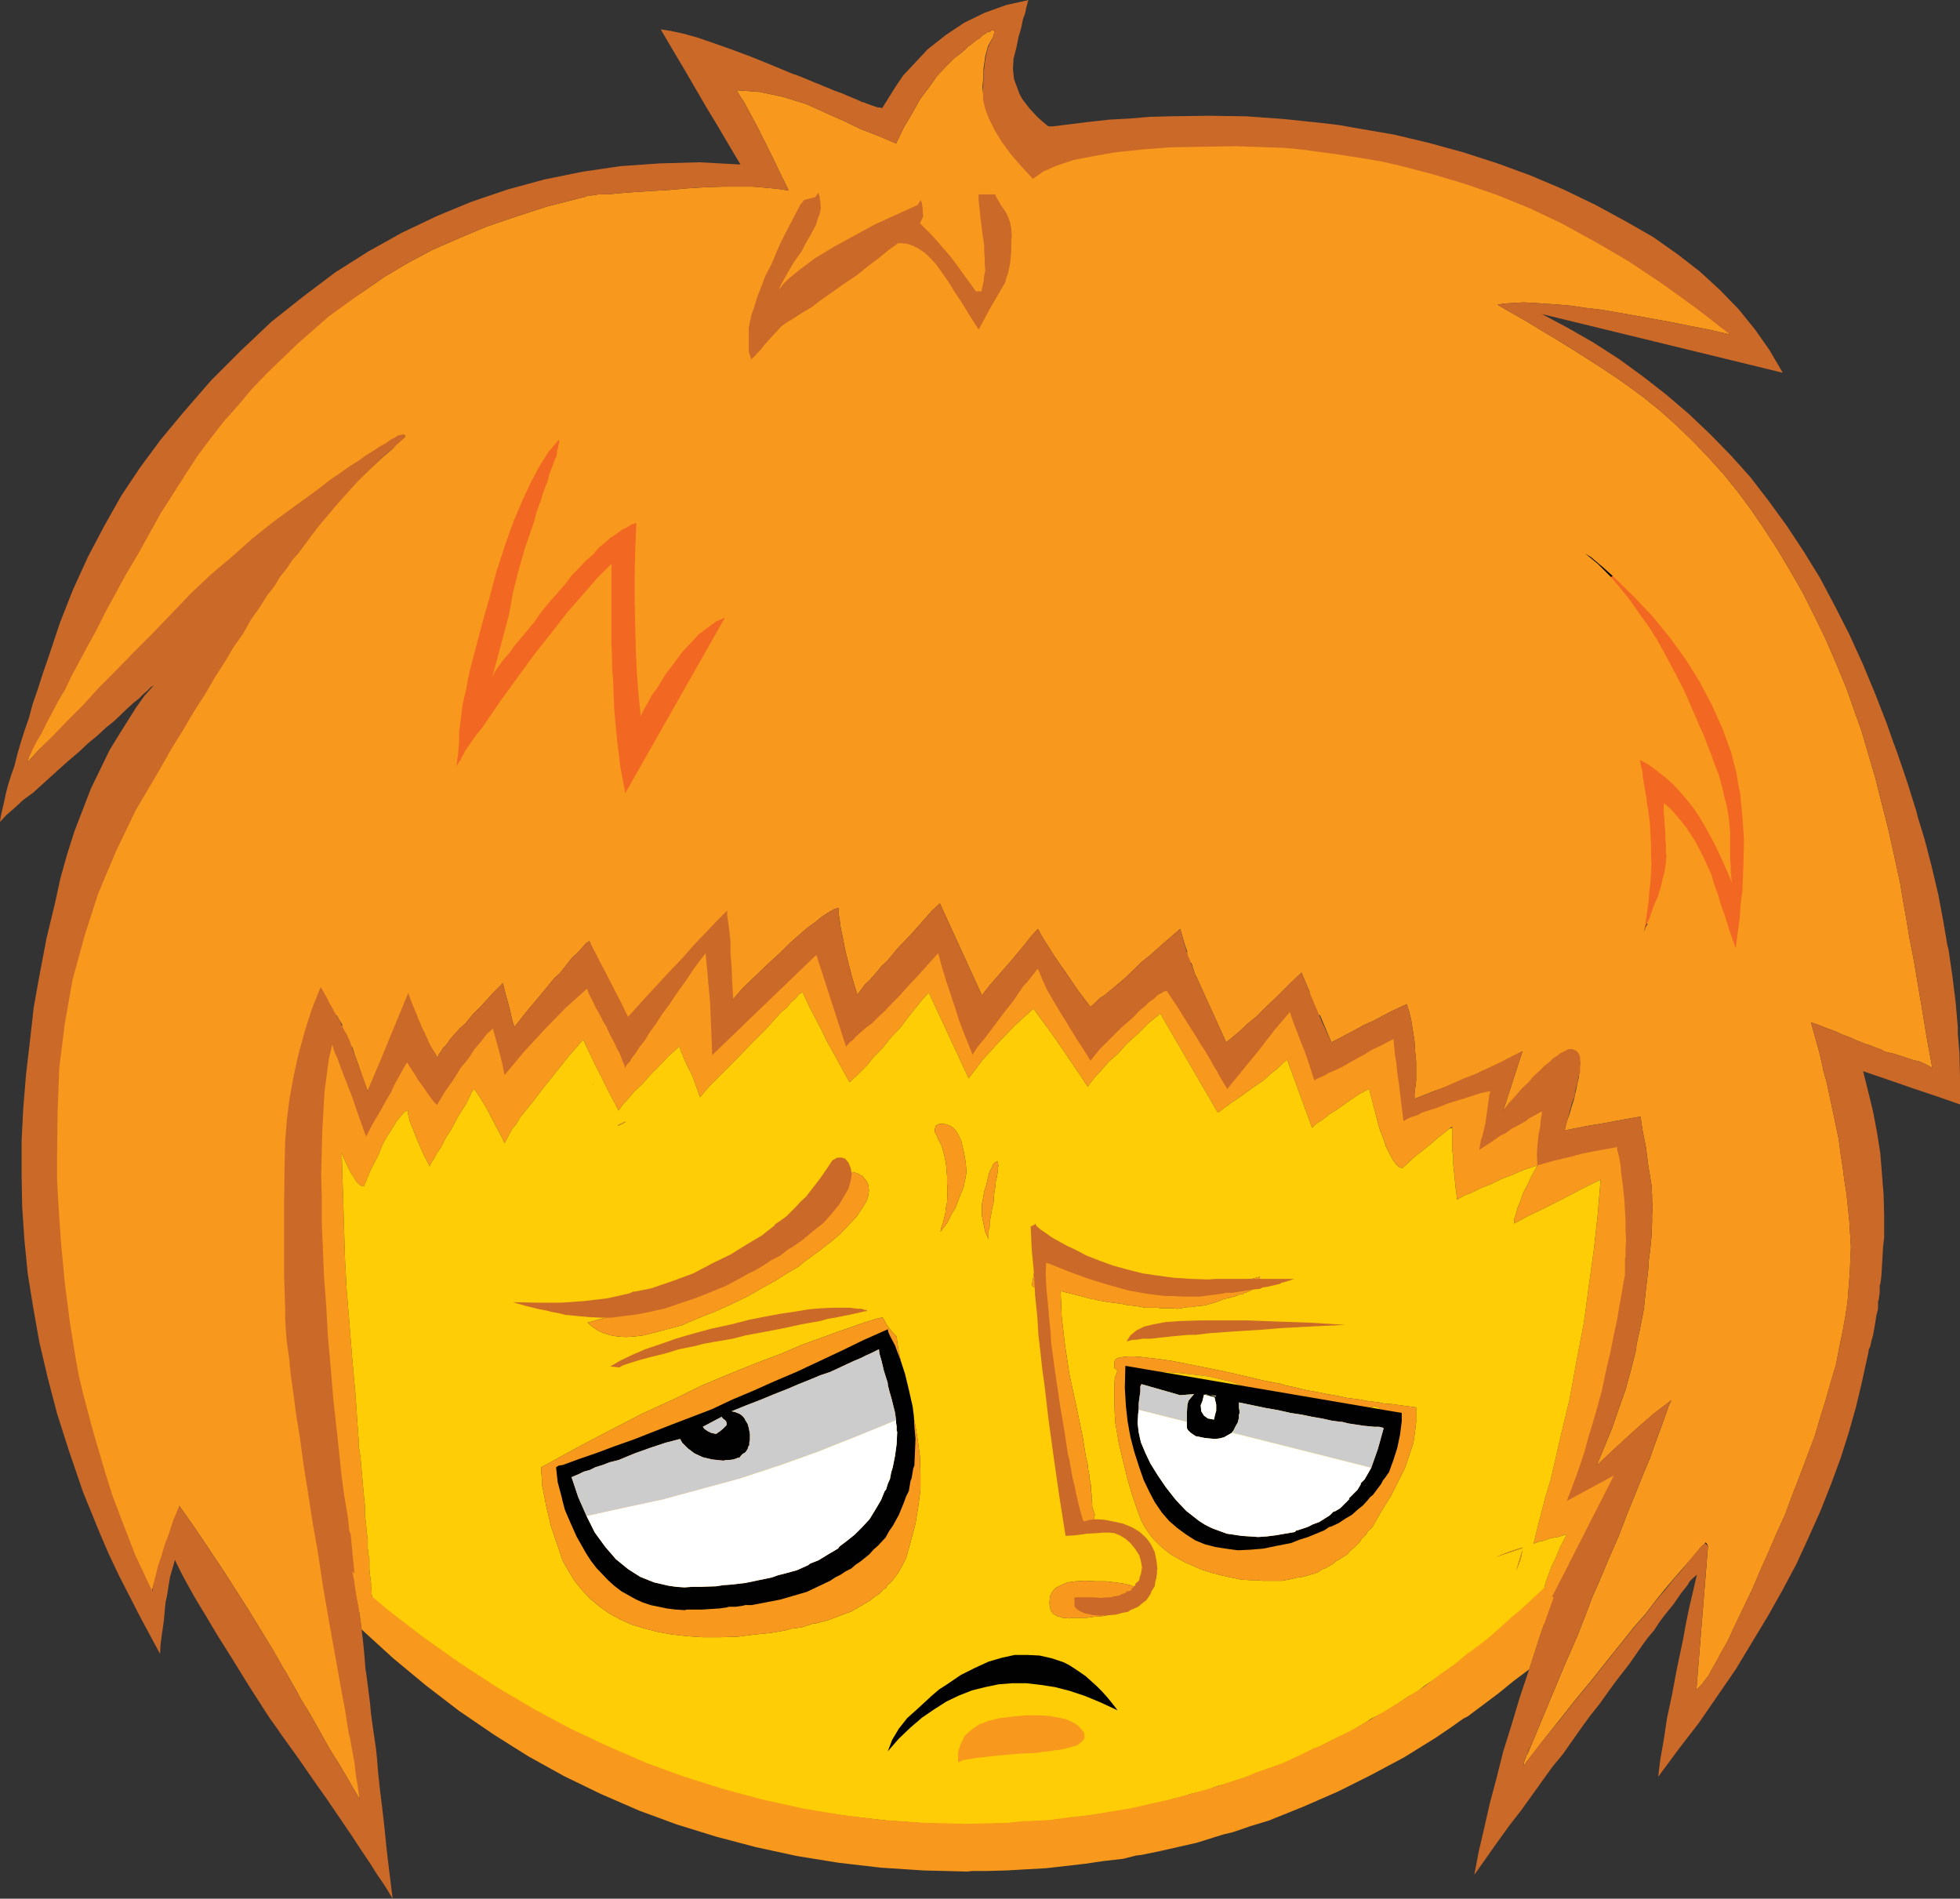 <?xml version="1.0" encoding="utf-8"?>
<!-- Generator: Adobe Illustrator 13.0.0, SVG Export Plug-In . SVG Version: 6.00 Build 14948)  -->
<svg version="1.2" baseProfile="tiny" id="Layer_1" xmlns="http://www.w3.org/2000/svg" xmlns:xlink="http://www.w3.org/1999/xlink"
	 x="0px" y="0px" width="176.95px" height="171.399px" viewBox="0 0 176.95 171.399" xml:space="preserve">
<rect x="0" y="0" width="176.95" height="171.399" fill="#333333" stroke="none"/>
<path fill-rule="evenodd" fill="#F8981D" d="M60.4,17.15l-1.75,0.1l-1.5,0.1l-1.3,0.1l-1,0.1H54l-0.6,0.1H53l-0.1,0.1l-0.6,0.15
	l-2.95,0.75l-2.75,0.9l-2.65,0.9l-2.5,1.05l-2.4,1.05l-2.25,1.2L34.7,25l-1.95,1.35l-1.55,1l-1.4,1.05l-1.4,1l-1.25,1l-1.25,0.9
	l-1.15,0.95l-1.1,0.9l-0.95,0.9l-1,0.8l-0.85,0.8l-0.8,0.75l-0.7,0.8l-0.7,0.65l-0.55,0.7l-0.5,0.65l-0.4,0.65l-1.35,1.9L14.6,43.7
	l-2.3,3.8l-2.2,3.7l-1.9,3.7l-0.95,1.75l-0.85,1.8L5.6,60.2L4.9,62l-0.75,1.7l-0.6,1.75l-1.1,3.399L3.5,67.7l1.05-1l0.95-0.95
	l0.9-0.851l0.8-0.85l0.75-0.75l0.65-0.7l0.65-0.55L9.7,61.5l0.65-0.6l0.75-0.75l0.45-0.4l0.55-0.4l0.5-0.5l0.6-0.5l0.6-0.55l0.7-0.5
	l0.65-0.6l0.75-0.6l0.75-0.65l0.85-0.6l0.8-0.75l0.9-0.7l0.9-0.8l1-0.75L22.05,51l1.05-0.8l2.25-1.75l2.35-1.95l2.55-1.95l2.65-2.15
	l2.85-2.15l-1.4,1.2l-2.45,2.3l-2.3,2.4l-2.15,2.4L25.5,51.1l-0.35,0.45L24.8,52.1l-0.45,0.65l-0.45,0.8l-0.55,0.8l-0.6,0.95
	l-0.65,1l-0.65,1.15l-0.8,1.15l-0.8,1.3l-0.9,1.35l-0.9,1.5l-1,1.5L16,65.899l-1.1,1.7l-1.1,1.851l-2.25,3.699L10.5,75l-0.85,1.899
	L8,80.7L6.75,84.6L5.7,88.5l-0.65,3.95l-0.25,2l-0.15,2l-0.05,4.1l0.05,3.95l0.25,3.8l0.25,3.65l0.45,3.55l0.45,3.35l0.55,3.2
	l0.65,3.05l0.8,2.95l0.7,2.7l0.35,1.3l0.4,1.3l0.7,2.4l0.7,2.3l0.6,2.1l0.6,2l0.25,0.9l0.3,0.9l0.6,1.75l0.05-0.5l0.2-0.7l0.2-0.9
	l0.35-1.1l0.15-0.65l0.2-0.7l0.55-1.5l0.55-1.8l0.7-1.899l0.95,1.35l1,1.45l1,1.5l1.1,1.649l1.05,1.65l1.15,1.8l2.35,3.851v0.05
	l0.1,0.149l0.15,0.25l0.25,0.45l0.25,0.45l0.35,0.55l0.35,0.65l0.5,0.85l0.45,0.851l0.6,0.949l0.6,1.051l0.7,1.25l0.7,1.25
	l0.85,1.35l0.85,1.45l0.95,1.649V161.5v-0.95l-0.1-1.15l-0.05-0.6v-0.6l-0.1-0.7l-0.05-0.7l-0.1-0.75l-0.05-0.7l-0.1-0.45
	l-0.05-0.399l-0.1-0.8l-0.2-1.7l-0.2-0.95l-0.15-1L31,149l-0.1-0.55l-0.05-0.5l-0.15-0.601l-0.1-0.55l-0.2-1.15l-0.1-0.35l-0.05-0.3
	l-0.1-0.601l-0.2-1.25l-0.3-1.35l-0.25-1.4l-0.3-1.449l-0.1-0.4l-0.05-0.2V138.2l-0.1-0.7l-0.6-3.101l-0.6-3.3l-0.45-1.7l-0.25-1.6
	l-0.25-1.55l-0.1-1.45l-0.1-1.45l0.05-1.35l0.05-1.3l0.25-1.2l0.15-1.101l0.15-1.1v-0.6v-0.301v-0.149l0.05-0.101L27.3,115v-1.05
	v-1.051l-0.25-1.75L27,109.45V109l-0.1-0.65l-0.05-0.6L26.6,106l-0.05-1.55l-0.05-1.551l0.15-1.399l0.15-1.4l0.3-1.25l0.35-1.2
	l0.5-1.05L28.4,95.7l0.25,1L28.5,97.1l-0.05,0.45L28.4,99.7l-0.15,3.05v1l0.25,7.35l0.15,2.55l0.25,2.7l0.25,2.75l0.35,2.95l0.2,2.2
	l0.3,2.149l-0.15,0.551l-0.05,0.6l-0.05,0.6l0.45,3.801l0.05,0.75l-0.1,1.699l0.05,1.5v0.65l0.05,0.6l0.2,1.101l0.1,0.35l0.2,0.601
	l0.35,0.449v0.301v0.149l0.05,0.2l0.1,0.7l0.2,1.2l0.2,1l0.2,0.899l0.05,0.3L32,144.7l0.2,0.5l0.2,0.3l0.2,0.1l0.3-0.05l0.25-0.1
	l0.2-0.2l0.15-0.2V145v-0.2l0.05-0.2v-0.25l0.05-0.3l-0.05-0.1v-0.051v-0.1v-0.25l-0.05-0.3v-0.3l-0.1-0.801l-0.05-0.5v-0.5v-0.1
	v-0.15v-0.1v-0.15l-0.1-0.35v-0.35l-0.05-0.101v-0.05v-0.1v-0.2v-0.55l-0.1-0.65l-0.05-0.7l-0.1-0.8v-0.85l-0.1-1l-0.1-1.051
	l-0.1-1.149l-0.1-1.15l-0.1-0.7L32.4,130.7v-0.15v-0.3l-0.1-1.351l-0.1-1.449l-0.1-1.5l-0.3-3.301l-0.25-3.149l-0.25-3l-0.15-2.8
	l-0.3-9.65l0.1,0.3v0.05L31,104.5l0.1,0.2l0.3,0.649l0.25,0.5l0.3,0.45l0.2,0.35l0.1,0.101l0.05,0.05l0.1,0.1l0.2,0.15h0.1h0.05
	l0.1,0.05l0.6-1.45l0.75-1.449l0.3-0.801l0.35-0.649l0.7-1.101l0.3-0.5l0.35-0.399l0.3-0.351l0.35-0.199l-0.05,0.25l0.1,0.35
	l0.1,0.45l0.25,0.6l0.25,0.65l0.35,0.85l0.4,0.9l0.55,1.05l0.1-0.3l0.25-0.351l0.3-0.55l0.4-0.6l0.4-0.8l0.55-0.851l0.55-1.05
	l0.7-1.1l0.4-0.801l0.15-0.35l0.2-0.25l0.5,0.7l0.6,1l0.6,1.149l0.75,1.4l0.3,0.65L46,102.35l0.25-0.45l0.35-0.399l0.3-0.55l0.4-0.5
	l0.85-1.051l0.95-1.25l1.05-1.3l1.15-1.45l1.35-1.55l0.8,1.7l0.4,0.8l0.2,0.4l0.1,0.2l0.05,0.1l0.1,0.15v0.05l0.05,0.1l0.1,0.2
	l0.2,0.4l0.4,0.8l0.8,1.5l0.4-0.55l0.5-0.551L57.3,98.5l0.7-0.65l0.7-0.8l0.8-0.8l0.85-0.9l1-0.899l0.05,0.199l0.05,0.2l0.15,0.3
	l0.1,0.301l0.2,0.449l0.2,0.45l0.3,0.55l0.15,0.351l0.2,0.55l0.45,1.25L64,98.1l0.85-0.85l1.55-1.55l1.4-1.45L69.05,93l1.05-1.15
	l0.45-0.5l0.5-0.399l0.35-0.45l0.4-0.351l0.3-0.35l0.35-0.25l0.3,0.65l0.4,0.85l0.45,0.85l0.55,1.051l0.5,1.05l0.65,1.149l0.65,1.2
	L76.7,97.7l0.25-0.25l0.35-0.301l0.45-0.449l0.55-0.551l0.6-0.75l0.75-0.75L80.4,93.7l0.95-1l0.7-0.95l0.65-0.8l0.6-0.75l0.55-0.601
	l3.6,7.75L88.7,95.7l1.45-1.601l1.5-1.55l1.65-1.5l0.65,0.9l0.699,0.949l0.65,0.9l0.3,0.45l0.351,0.5l1.149,1.7l0.55,0.8l0.25,0.399
	L98.2,98.1l0.55-0.75l0.649-0.7l0.7-0.8l0.851-0.75l0.8-0.899l0.95-0.851l0.949-0.95l1.101-0.899l5.2,8.95L111.1,99.6l1.101-0.75
	l0.949-0.7l0.9-0.6l0.65-0.6l0.649-0.5L115.8,96l0.4-0.351l2.25,6.15l0.449-0.4l0.551-0.35l0.55-0.45l0.649-0.399L122,99.25
	l0.75-0.5l0.85-0.45l0.25,0.95l0.3,1.149l0.301,1.15l0.149,0.5l0.2,0.5l0.3,0.85v0.051l0.05,0.1l0.101,0.2l0.2,0.399l0.3,0.551
	l0.3,0.399l0.1,0.101l0.051,0.05l0.1,0.1l0.3,0.101l1.15-1.051l1.149-0.899l1-0.851l0.95-0.75l0.25-0.199v0.1v1v0.15v0.35v0.45
	l0.101,0.649v0.75l0.1,0.9l0.1,1.05l0.15,1.2l0.6-0.35l0.75-0.301l0.801-0.399l0.899-0.351l0.9-0.449l1.05-0.4l1.05-0.45l1.2-0.399
	l-0.5,0.899l-0.4,0.851l-0.399,0.75l-0.25,0.75l-0.25,0.6l-0.15,0.55l-0.149,0.45v0.4l1.199-0.65l1.15-0.55l2.1-1.05l1.801-0.95
	l0.8-0.4l0.75-0.35l-0.25,3.05l-0.351,3.2L143.45,116l-0.45,3.35l-0.65,3.4l-0.649,3.55l-0.851,3.55l-0.85,3.7l-0.5,1.65l-0.4,1.55
	l-0.35,1.35l-0.3,1.25l0.55-0.2l0.3-0.05l0.7-0.25l0.649-0.1l0.801-0.25l-0.601,1.149l-0.45,1.101l-0.35,0.7l-0.25,0.699l-0.25,0.65
	l-0.15,0.65l-0.199,0.6l-0.101,0.55l-0.1,0.5v0.45v0.35l0.1,0.351l0.15,0.25l0.25,0.2l0.25,0.1l0.35,0.05l0.101-0.1l0.199-0.3
	l0.25-0.45l0.351-0.601l0.35-0.8l0.45-0.95l0.45-1.149l0.6-1.3l0.25-0.851l0.3-0.75l0.25-0.7l0.301-0.6l0.399-1.1l0.15-0.5
	l0.2-0.351l0.399-0.399l0.351-0.351l0.3-0.35l0.3-0.25l0.15-0.3l0.149-0.2l0.101-0.2l0.05-0.15l-0.05-0.3l-0.051-0.149l0.301-0.351
	l0.1-0.1l0.05-0.101l-0.1-0.449l-0.101-0.2l-0.1-0.101l-0.4-0.149l-0.449-0.05l-0.75,0.25l-0.601,0.199l-0.45,0.15l-0.35,0.15
	l0.2-0.75l0.25-0.801l0.25-0.85l0.3-0.95l0.25-1.05l0.3-1.15l0.3-1.25l0.301-1.25l0.199-1.35l0.25-1.2l0.2-1.149l0.2-1.051l0.15-1
	l0.199-0.85l0.101-0.85l0.2-0.65l0.1-0.65l0.1-0.55l0.2-0.85l0.101-0.55v-0.15h0.05l-0.05-1.55v-1.4l-0.101-1.35l-0.05-1.15
	l-0.1-1.149l-0.101-0.95l-0.1-0.5l-0.05-0.4l-0.101-0.75l0.2-0.2l0.15-0.149l0.1-0.15l0.05-0.1l-0.1-0.3l-0.101-0.15l-0.05-0.1
	l-0.2-0.2L147,103.399l-0.15-0.35l-0.149-0.2l-0.25-0.149l-0.351-0.051l-0.5-0.3l-0.5,0.05l-0.05,0.25l-1.3,0.2l-1.25,0.5
	l-0.95,0.351l-0.85,0.35l-0.801,0.25l-0.699,0.15v-0.75l0.05-0.601v-0.6l0.05-0.5l0.15-0.351l0.199-0.25L140,100.95l0.149-0.351
	l0.051-0.149l0.05-0.051l-0.05-0.1v-0.05l-0.101-0.15l0.25-0.35l0.05-0.101h0.051L140.35,99l-0.1-0.25l-0.101-0.15l-0.199-0.2
	l-0.15-0.1l-0.45-0.05h-0.2l-0.199,0.1l-0.301,0.101l-0.25,0.199l-0.35,0.2l-0.35,0.3l-0.45,0.351l-0.4,0.45l-0.649,0.5l-0.5,0.449
	l-0.5,0.4l-0.351,0.35l-0.35,0.25l-0.15,0.2L134.2,102.2v0.1v-0.25l0.199-0.4l0.2-0.449l0.15-0.551l0.149-0.399l0.051-0.4L135,99.6
	v-0.25l0.05-0.25l0.05-0.149l-0.05-0.301l-0.1-0.25l-0.2-0.199L134.5,98.1l-0.2-0.35l-0.25-0.25l-0.35-0.15h-0.351L132.5,97.7
	l-0.15-0.301l1.45-0.699l1.35-0.601l1.2-0.6l1.101-0.601l-1.75,5.4l0.55-0.7l0.6-0.6l1.101-1.05l0.449-0.5l0.5-0.4l0.4-0.4l0.45-0.3
	L140.1,96l0.351-0.25l0.3-0.2l0.35-0.1l0.25-0.15l0.25-0.05l0.45,0.05l0.25,0.15l0.1,0.149l0.101,0.25l0.05,0.55v0.351v0.45
	l-0.1,0.399l-0.101,0.5l-0.25,1.15l-0.2,0.6l-0.199,0.7l-0.25,0.7l-0.2,0.8l2-0.4l1.8-0.3l1.6-0.3l1.45-0.25l0.2,1.3l0.3,1.5
	l0.2,1.601l0.3,1.8l0.05,0.95v0.5l0.051,0.6l-0.051,0.55v0.65l-0.05,1.35l-0.149,1.45l-0.101,0.75l-0.05,0.85l-0.2,1.7l-0.2,1.851
	l-0.35,1.8l-0.2,0.899l-0.1,0.45l-0.05,0.5l-0.45,1.8l-0.5,1.801l-0.601,1.699l-0.6,1.75l-0.7,1.7l-0.7,1.7l1.75-1.65l1.7-1.55
	l1.65-1.45l1.649-1.25l-0.25,0.5l-0.199,0.601l-0.45,1.25l-0.5,1.35l-0.55,1.55l-0.65,1.551l-0.7,1.75l-0.75,1.85l-0.75,1.95
	l-0.899,2.05l-0.9,2.15l-0.5,1.1l-0.45,1.2l-0.95,2.45l-1.1,2.5l-1.1,2.649l-1.15,2.75l-1.2,2.9l0.25-0.9l-0.2,0.55l-0.149,0.5
	l-0.15,0.4l-0.05,0.35l1.65-2.149l1.6-2l1.5-1.9l1.45-1.75l1.3-1.649l1.25-1.551l1.15-1.449l1.1-1.25l0.95-1.25l0.899-1.101
	l0.801-0.95l0.75-0.85l0.649-0.75l0.55-0.65l0.45-0.55l0.4-0.35l0.2,0.3l-1.051,13l0.2-0.2l0.25-0.25l0.3-0.399l0.351-0.45
	l0.35-0.65l0.4-0.7l0.45-0.85l0.5-0.85l0.5-1.101l0.55-1.149l0.6-1.25l0.65-1.351l0.649-1.55l0.7-1.55l0.75-1.75l0.8-1.75l0.7-1.9
	l0.7-1.8l1.3-3.45l0.5-1.7l0.5-1.6l0.45-1.6l0.45-1.5l0.3-1.551l0.3-1.449l0.25-1.4l0.2-1.3l0.1-1.351l0.101-1.25l0.1-2.35
	l-0.149-2.4l-0.25-2.399l-0.2-1.25l-0.15-1.2l-0.2-1.25l-0.149-1.2l-0.55-2.6l-0.551-2.601L164.7,96.95L164.6,96.6l-0.05-0.3
	l-0.3-1.3l-0.75-2.7l0.35,0.1l0.4,0.15l0.75,0.3l0.7,0.25l0.649,0.3l0.55,0.2l0.25,0.101l0.301,0.149l1,0.4l0.35,0.1h0.05
	l0.101,0.05l0.199,0.101l0.301,0.1l0.25,0.101h0.05l0.1,0.05l0.15,0.1l0.2,0.101l0.699,0.149l0.65,0.2l1.2,0.4l0.5,0.1l0.45,0.2
	l0.399,0.2l0.351,0.199l-0.5-2.699l-0.4-2.45l-0.4-2.351l-0.35-2.1l-0.4-2.05l-0.3-1.8l-0.3-1.7l-0.25-1.5L171,77.2l-0.55-2.45
	l-0.601-2.351L169.3,70.2l-0.65-2.2l-0.6-2.05l-0.7-1.95l-0.649-1.851l-0.95-2.299l-0.95-2.2l-1.05-2.15l-1-2l-1.15-2l-1.1-1.85
	l-1.2-1.85l-1.15-1.7l-1.3-1.75l-1.3-1.6l-1.4-1.55l-1.35-1.4l-1.45-1.4l-1.45-1.3l-1.55-1.25l-1.5-1.1l-1-0.7l-1.05-0.7l-1.25-0.8
	l-1.25-0.8l-1.45-0.9l-1.5-0.9l-1.649-1l-1.75-1l-0.75-0.45l0.649-0.1l0.851-0.05l0.85-0.05l1,0.05l2.15,0.15l1.149,0.1l1.351,0.2
	l1.3,0.15l1.45,0.25l1.449,0.25l1.65,0.3l1.65,0.3l1.75,0.35l1.8,0.35l1.95,0.45l-2-2.25l-1.051-1.05l-1.1-1l-1.2-1l-1.2-0.9
	l-2.6-1.75l-2.9-1.65l-1.5-0.75l-1.55-0.7l-1.649-0.7l-1.65-0.6l-1.7-0.6l-1.75-0.55l-3.649-1.05L127.1,14.7l-3.6-0.8l-3.55-0.65
	l-3.601-0.55l-3.5-0.4l-3.5-0.3l-3.45-0.15l-2.8-0.1l-2.6-0.1l-2.351-0.1l-1.1-0.05h-1l-1.9-0.1l-1.699-0.1l-1.5-0.1l-1.2-0.1
	l-0.3-0.4l-0.2-0.4l-0.2-0.45l-0.1-0.4L88.8,8.9l-0.05-0.5L88.7,7.85l0.05-0.55l0.05-1.15l0.15-1.05l0.25-0.95l0.45-0.8L89.75,3
	V2.85L89.8,2.8l-0.15-0.05H89.5l-0.1,0.1L89.15,2.9l-0.2,0.15L88.7,3.2l-0.25,0.25l-0.35,0.2l-0.35,0.3l-0.4,0.3l-0.4,0.4l-0.8,0.6
	L85.4,6l-0.8,0.85l-0.7,1L83.1,8.9l-0.7,1.25l-0.8,1.35l-0.7,1.45l-1.65-0.7l-1.55-0.6l-1.45-0.7l-1.35-0.6L72.8,9.4l-2.1-0.65
	L68.6,8.3l-2.1-0.15l0.3,0.5l0.45,0.7l0.45,0.85l0.6,1.1l0.6,1.2l0.7,1.4l0.75,1.55l0.85,1.75l-1-0.15l-1.05-0.1l-1.2-0.1H66.7
	h-1.45l-1.5,0.05L62.1,17L60.4,17.15L60.4,17.15z M143.3,50.1l0.4,0.25v0.05L143.3,50.1L143.3,50.1z M127,90.649l0.2,0.601
	l0.199,0.8l0.301,1.9l0.05,0.899l0.1,0.95v0.85v0.9l-0.1,0.8l-0.05,0.4v0.45l1.899-0.75l1.851-0.65l-0.101,0.35l-4.25,1.7l-0.3-1.1
	l-0.25-0.95l0.1-0.1l0.15-0.101l0.1-0.2l0.051-0.1l0.1-0.05l0.05-0.3l0.101-0.25V96.35l0.05-0.3l-0.101-0.7l-0.1-0.35l-0.1-0.3
	l-0.2-0.4l-0.101-0.2L126.6,94v-0.05l-0.45-0.7L125.7,92.7l-0.351-0.2l-0.25,0.05l-0.05,0.35h-0.2l-0.35,0.051L124.3,93l-0.2,0.149
	l-0.55,0.351l-0.6,0.55L122.85,94v0.149l-0.3,0.25L121.6,95.2l-0.399,0.35l-0.301,0.35l-0.35,0.25l-0.25,0.25l-0.35,0.351
	l-0.301-0.351L119.5,96.2l-0.101-0.15l-0.5-0.75l-0.6-0.85l-0.5-0.95l0.35-0.601l0.4-0.5l0.3-0.449l0.3-0.351l1.051,2.5l2-1.05
	l0.899-0.5l0.9-0.4l1.6-0.85L127,90.649L127,90.649z M116,91.05L115.85,91l-0.3,0.05l-0.25,0.15l-0.2-0.101l-0.149,0.05l-0.101,0.15
	v0.3l-0.45,0.45L114,92.7l-0.5,0.75l-0.25,0.399l-0.2,0.5l-0.45,0.45l-0.35,0.45l-0.55,0.7l-0.45,0.5l-0.15,0.199L111,96.8
	l-0.851-1.3l-0.75-1.15L108.7,93.3l-0.65-0.95l-0.65-0.85l-0.55-0.75l-0.5-0.65l-0.399-0.55l0.75-1.3l0.85-1.351l0.3,0.95l0.4,0.851
	l2.45,5.399l0.55-0.45l0.649-0.55l0.7-0.649l0.851-0.7l0.85-0.851l1-0.949l1.05-1.051l1.15-1.1l0.75,1.8l-0.55,0.45l-0.301,0.3
	l-0.25,0.4l-0.3-0.101h-0.25h-0.149l-0.101,0.101l-0.2,0.1L116,91.05L116,91.05z M93.7,83.85l0.35,0.65l1.1,1.75l0.551,0.8l0.6,0.85
	l0.5,0.75l0.55,0.801l1.101,1.449l0.55-0.5l0.3-0.3l0.4-0.25l0.85-0.7l0.95-0.8l1.05-1l0.55-0.55l0.65-0.5l1.35-1.2l1.45-1.25
	l0.3,1.05l0.15,0.5l0.2,0.551l-1.5,0.75l-1.4,1.149l-0.35-0.2l-0.2,0.101l-0.15,0.3v0.5l-0.399,0.3l-0.351,0.4L102,90.2l-2.05,2.199
	L98.1,94.7l-0.85-1.65l-0.65-1.4L96.05,90.5l-0.45-0.851l-0.55-0.8l-0.35-0.8l0.1-0.3l0.1-0.2l0.051-0.15L95,87.35l-0.05-0.399
	L94.85,86.7L94.7,86.399l-0.2-0.149l-0.3-0.15H93.85l-0.3,0.15l-0.4-0.3l-0.3-0.101l-0.35,0.05l-0.2,0.15l-0.1,0.15L92.1,86.35
	l0.05,0.25L92,86.75L91.899,87l-0.05,0.75l0.101,0.2L91.6,88.3l-0.3,0.45l-0.35,0.5l-0.301,0.6L90,90.75l-0.65,1.05l-0.7,1.1
	l-0.7,1.2L87.3,92.7l-0.5-1.25l-0.5-1.15l-0.35-0.95l-0.25-1l-0.2-0.85l0.4-0.55l0.15-0.25l0.2-0.15l0.15-0.25l0.05-0.1h0.05
	l-0.05-0.301V85.7l-0.1-0.351L86.2,85.1L86,84.95l-0.3-0.051h-0.2L85.35,85l-0.4,0.149L84.5,85.5l-0.1-0.101l-0.35-0.449l-0.3-0.25
	L83.5,84.6l-0.15,0.05l-0.2,0.15l-0.1,0.35L83,85.6v0.65l0.1,0.35l-0.45,0.351l-0.6,0.449l-0.65,0.65l-0.7,0.65l-0.75,0.8l-0.85,0.8
	l-0.85,0.95L77.3,92.2l-0.95,1.1l-0.1-0.1L76.2,93.1l-0.1-0.25l-0.1-0.2l-0.05-0.199L75.85,92l-0.1-0.2l-0.05-0.1v-0.051l-0.1-0.3
	l-0.2-0.7l-0.1-0.25L75.25,90.2l-0.1-0.4l-0.1-0.25L75,89.35l-0.1-0.45l-0.25-0.649l-0.2-0.55l-0.4-0.851l0.5-0.649l0.4-0.45
	l0.2-0.351l0.05-0.1h0.05l-0.05-0.55l-0.15-0.351L74.9,84.25l-0.1-0.05l-0.3-0.051L74.05,84.2l-0.25,0.05l-0.2,0.149L73,84.75
	l-0.65,0.55L72,85.6l-1,0.851l-0.7,0.699L69.7,87.7l-0.25,0.199l-2.1,2.2l-1.8,2.3l-0.3,0.4l-0.65,0.95l-0.1-0.15v-0.25l-0.1-0.399
	V92.5l-0.2-1.851l-0.2-1.5l-0.05-0.5l0.15-0.25h0.05l0.2-0.55l0.25-0.45l0.4-0.75L65.25,86l0.1-0.25l0.1-0.15L66.2,90.2l0.85-1
	l1.05-1l1.15-1.101l1.25-1.149l0.85-0.851l0.8-0.7l0.75-0.649l0.7-0.5l0.6-0.5l0.55-0.351l0.5-0.3l0.45-0.149v0.449L75.8,83
	l0.1,0.75l0.2,0.95l0.2,1.05l0.3,1.2l0.35,1.35l0.45,1.5l0.45-0.6l0.25-0.351l0.35-0.3l0.75-0.85l0.4-0.5l0.5-0.45l0.95-1.15
	l1.15-1.2L83.45,83l0.65-0.75l0.75-0.7l3.8,8.3l0.7-0.899l0.7-0.801l1.35-1.55l1.2-1.45l0.55-0.699L93.7,83.85L93.7,83.85z
	 M148.75,83.399l-0.2,0.351l-0.1,0.35l0.05-0.399l0.1-0.351L148.75,83.399L148.75,83.399z M45.85,96.399l-0.2-0.55l-0.15-0.45
	l-0.3-0.8L45,94.2l-0.15-0.25l-0.1-0.4l-0.05-0.3L44.6,93l-0.1-0.15l-0.15-0.3l-0.1-0.15l-0.2-0.1l-0.15,0.05l-0.25,0.05l-0.2,0.2
	l-0.3,0.25l-0.25,0.4l-0.25,0.05l-0.15,0.15l-0.1,0.449l-0.05,0.051l-0.5,0.449l-0.5,0.551L40.6,95.8l-0.8,1.1l-0.35,0.5l-0.6,0.851
	L38.6,97.5l-0.2-0.601l-0.2-0.449l0.05-0.101V96.2l-0.1-0.65l-0.1-0.25l-0.1-0.15l-0.2-0.199l-0.2-0.101L37.1,94.8l-0.3,0.15
	l-0.7-0.15h-0.35l-0.25,0.15l-0.15,0.1l-0.15,0.4v0.3l0.1,0.3v0.05l0.05,0.101l0.1,0.199l-0.6,0.851l-0.5,0.649l-0.45,0.75
	l-0.55,0.801l-0.5,0.899l-0.45-0.95l-0.35-0.8l-0.35-0.75L31.4,97.2v-0.5v-0.25l0.05-0.2l0.05-1V95l0.15-0.3l0.15-0.2l0.25,0.8
	l0.35,0.95l0.35,1.05l0.45,1.2l0.85-2l1-1.65l1-1.45l1.15-1.1l0.5,0.6l0.55,0.7l1,1.45l0.25,0.45l0.1-0.3l0.2-0.25L40,94.6
	l0.35-0.35l0.3-0.45l0.4-0.45l0.45-0.5l0.55-0.5l0.65-0.8l0.85-0.85l0.85-0.95l1-1l0.3,1.2L46,91l0.2,0.899l0.1,0.4l0.15,0.4
	l1.15-1.45L48.65,90l0.95-1.15l0.45-0.55l0.5-0.45l0.75-0.95l0.35-0.449l0.4-0.351l0.6-0.649l0.25-0.301l0.3-0.199l0.35,0.8
	l0.55,1.1l0.55,1.351l0.7,1.649l0.05-0.2l0.1-0.1V89.5l0.05,0.05H55.5v0.1L55.4,90l0.75,1.95L56.2,92.1l0.5,1.4l0.9-1.15l0.9-1
	l0.85-1l0.85-0.899l-0.6,1l-0.55,0.949L58.5,92.25l-0.5,0.8l-0.5,0.7l-0.45,0.649l-0.4,0.551L56.3,95.5l-0.1,0.149L55.45,93.7
	l-0.35-0.9l-0.25-0.55l-0.3-0.7V91.5h-0.2l-0.2-0.101L54,91.2l-0.1-0.15l-0.3-0.5l0.1,0.15l0.15,0.199L53.95,91L54,91.05l0.1,0.1
	l0.05,0.051l0.1,0.05V91.2h0.05h0.1l-0.3-0.65l-0.25-0.45l-0.25-0.45l-0.2-0.25L53.55,89l0.15-0.3l0.1-0.25l0.05-0.101l-0.05-0.45
	v-0.35l-0.1-0.35l-0.05-0.25l-0.2-0.4l-0.15-0.1h-0.1h-0.4l-0.45,0.25l-0.5,0.399l-0.3,0.3l-0.25,0.4l-0.65,0.65l-0.6,0.8
	l-0.35,0.399l-0.3,0.5L48.8,91.2l-0.4,0.5l-0.35,0.6l-0.7,1.25l-0.75,1.35l-0.4,0.7L45.85,96.399L45.85,96.399z M28.65,95.1
	l0.05,0.05l-0.1,0.101L28.65,95.1L28.65,95.1z M30.95,92.6l-0.4-0.149H30.1h-0.15l0.1-0.301l0.15-0.199l0.2-0.301l0.1,0.2
	l0.05,0.101l0.1,0.149L30.95,92.6L30.95,92.6z M65.15,83.899l0.1,0.75L65.1,84.5L65,84.45l-0.35-0.051L65.15,83.899L65.15,83.899z"
	/>
<polygon fill-rule="evenodd" fill="#FFCD05" points="63.95,88.649 64,89.149 64.2,90.649 64.4,92.5 64.4,92.95 64.5,93.35 
	64.5,93.6 64.6,93.75 65.25,92.8 64.6,90.55 64.15,88.399 64.1,88.399 63.95,88.649 "/>
<polygon fill-rule="evenodd" fill="#FFCD05" points="38.85,98.25 39.45,97.399 38.95,97.3 38.6,97.05 38.4,96.899 38.6,97.5 
	38.85,98.25 "/>
<polygon fill-rule="evenodd" fill="#FFCD05" points="54.55,91.5 54.75,90.95 55,90.55 55.2,90.2 55.4,90 55.5,89.649 55.5,89.55 
	55.55,89.55 55.5,89.5 55.5,89.55 55.4,89.649 55.35,89.85 55.15,90.05 54.95,90.35 54.65,90.7 54.4,91.2 54.3,91.2 54.25,91.2 
	54.25,91.25 54.15,91.2 54.1,91.149 54,91.05 53.95,91 53.85,90.899 53.7,90.7 53.6,90.55 53.9,91.05 54,91.2 54.15,91.399 
	54.35,91.5 54.55,91.5 "/>
<path fill-rule="evenodd" fill="#FFCD05" d="M124.149,100.399l-0.3-1.149l-0.25-0.95l-0.85,0.45l-0.75,0.5l-1.351,0.95L120,100.6
	l-0.55,0.45l-0.551,0.35l-0.449,0.4l-2.25-6.15L115.8,96l-0.45,0.45l-0.649,0.5l-0.65,0.6l-0.9,0.6l-0.949,0.7L111.1,99.6
	l-1.149,0.851l-5.2-8.95l-1.101,0.899l-0.949,0.95l-0.95,0.851l-0.8,0.899l-0.851,0.75l-0.7,0.8l-0.649,0.7L98.2,98.1l-0.301-0.45
	l-0.25-0.399l-0.55-0.8l-1.149-1.7l-0.351-0.5l-0.3-0.45l-0.65-0.9L93.95,91.95l-0.65-0.9l-1.65,1.5l-1.5,1.55L88.7,95.7
	l-1.25,1.649l-3.6-7.75L83.3,90.2l-0.6,0.75l-0.65,0.8l-0.7,0.95l-0.95,1l-0.75,0.949l-0.75,0.75l-0.6,0.75L77.75,96.7l-0.45,0.449
	l-0.35,0.301L76.7,97.7l-0.75-1.351l-0.65-1.2L74.65,94l-0.5-1.05l-0.55-1.051l-0.45-0.85l-0.4-0.85l-0.3-0.65L72.1,89.8l-0.3,0.35
	L71.4,90.5l-0.35,0.45l-0.5,0.399l-0.45,0.5L69.05,93l-1.25,1.25l-1.4,1.45l-1.55,1.55L64,98.1l-0.8,0.95l-0.45-1.25l-0.2-0.55
	l-0.15-0.351l-0.3-0.55l-0.2-0.45l-0.2-0.449l-0.1-0.301l-0.15-0.3l-0.05-0.2l-0.05-0.199l-1,0.899l-0.85,0.9l-0.8,0.8l-0.7,0.8
	l-0.7,0.65l-0.55,0.649l-0.5,0.551l-0.4,0.55l-0.8-1.5l-0.4-0.8l-0.2-0.4l-0.1-0.2l-0.05-0.1V97.2l-0.1-0.15l-0.05-0.1l-0.1-0.2
	l-0.2-0.4l-0.4-0.8l-0.8-1.7l-1.35,1.55l-1.15,1.45l-1.05,1.3l-0.95,1.25l-0.85,1.051l-0.4,0.5l-0.3,0.55l-0.35,0.399L46,102.35
	l-0.45,0.851l-0.3-0.65l-0.75-1.4L43.9,100l-0.6-1l-0.5-0.7l-0.2,0.25l-0.15,0.35l-0.4,0.801l-0.7,1.1l-0.55,1.05l-0.55,0.851
	l-0.4,0.8l-0.4,0.6l-0.3,0.55L38.9,105l-0.1,0.3l-0.55-1.05l-0.4-0.9l-0.35-0.85l-0.25-0.65l-0.25-0.6l-0.1-0.45l-0.1-0.35
	l0.05-0.25l-0.35,0.199l-0.3,0.351l-0.35,0.399l-0.3,0.5l-0.7,1.101l-0.35,0.649l-0.3,0.801l-0.75,1.449l-0.6,1.45l-0.1-0.05H32.7
	h-0.1l-0.2-0.15l-0.1-0.1l-0.05-0.05l-0.1-0.101l-0.2-0.35l-0.3-0.45l-0.25-0.5l-0.3-0.649l-0.1-0.2l-0.05-0.101v-0.05l-0.1-0.3
	l0.3,9.65l0.15,2.8l0.25,3l0.25,3.149l0.3,3.301l0.1,1.5l0.1,1.449l0.1,1.351v0.3v0.15l0.05,0.199l0.1,0.7l0.1,1.15l0.1,1.149
	l0.1,1.051l0.1,1v0.85l0.1,0.8l0.05,0.7l0.1,0.65v0.55v0.2v0.1v0.05l0.05,0.101v0.35l0.1,0.35v0.15v0.1v0.15v0.1v0.5l0.05,0.5
	l0.1,0.801v0.3l0.05,0.3v0.25v0.1v0.051l0.05,0.1l-0.05,0.3v0.25l-0.05,0.2v0.2v0.05l3.1,2.35l3.2,2.2l3.2,2.05l3.25,1.95l3.25,1.75
	l3.3,1.601l3.3,1.449l3.35,1.351l3.35,1.1l3.4,1l3.4,0.851l3.5,0.75l3.45,0.5l3.5,0.399l3.55,0.25l3.6,0.101l0.9-0.051h0.95
	l1.9-0.05l3.699-0.25l3.601-0.45l3.6-0.55l3.5-0.8l1.7-0.45l0.4-0.149l0.449-0.101l0.9-0.2l0.8-0.3l0.4-0.149l0.45-0.101l1.699-0.55
	l1.65-0.6l1.7-0.601l3.2-1.45l1.55-0.8l1.6-0.75l1.5-0.899l0.351-0.25l0.399-0.2l0.8-0.4l1.5-0.95l0.75-0.5l0.801-0.449l0.699-0.551
	l0.75-0.5l1.5-1.05l2.9-2.2l2.8-2.399l2.8-2.55l0.15-0.65l0.25-0.65l0.25-0.699l0.35-0.7l0.45-1.101l0.601-1.149l-0.801,0.25
	l-0.649,0.1l-0.7,0.25l-0.3,0.05l-0.55,0.2l0.3-1.25l0.35-1.35l0.4-1.55l0.5-1.65l0.85-3.7l0.851-3.55l0.649-3.55l0.65-3.4
	l0.45-3.35l0.449-3.25l0.351-3.2l0.25-3.05l-0.75,0.35l-0.8,0.4l-1.801,0.95l-2.1,1.05l-1.15,0.55l-1.199,0.65v-0.4l0.149-0.45
	l0.15-0.55l0.25-0.6l0.25-0.75l0.399-0.75l0.4-0.851l0.5-0.899l-1.2,0.399l-1.05,0.45l-1.05,0.4l-0.9,0.449l-0.899,0.351
	l-0.801,0.399l-0.75,0.301l-0.6,0.35l-0.15-1.2l-0.1-1.05l-0.1-0.9v-0.75l-0.101-0.649v-0.45v-0.35v-0.15v-1l-0.25,0.1l-0.95,0.75
	l-1,0.851l-1.149,0.899l-1.15,1.051l-0.3-0.101l-0.1-0.1l-0.051-0.05l-0.1-0.101l-0.3-0.399l-0.3-0.551l-0.2-0.399l-0.101-0.2
	l-0.05-0.1v-0.051l-0.3-0.85l-0.2-0.5l-0.149-0.5L124.149,100.399L124.149,100.399z M90.1,104.85v0.101v0.1l0.05,0.2l-0.05,0.1v0.25
	l-0.1,0.65l-0.101,0.399l-0.05,0.551l-0.1,0.6l-0.05,0.75l-0.15,0.65l-0.1,0.6l-0.101,0.5v0.45l-0.1,0.35v0.3v0.25v0.2l-0.3-0.649
	l-0.15-0.7l-0.15-0.75V109v-0.351l0.1-0.449l0.1-0.601l0.2-0.649l0.2-0.851l0.1-0.35l0.15-0.25l0.2-0.45l0.3-0.2H90.1L90.1,104.85z
	 M93.149,116.05l0.25-1.4l0.301-1.3l0.25,0.45l0.1,0.05l0.15-0.6l0.3-0.601l0.7,1.45l1.1,0.25l0.75,0.2l0.7,0.2l1.35,0.2l1.55,0.3
	l2.101,0.3l1.6,0.1l1.75,0.15h1l1,0.05l0.2-0.05h0.25h0.5h0.9l0.8-0.1l0.8-0.051l0.75-0.1l0.7-0.1l0.75-0.2l-0.05,0.3l-0.051,0.3
	l-0.149,0.101l-0.101,0.149l-0.25,0.3l-0.449,0.2l-0.25,0.101h-0.101h-0.05v0.05l-0.1,0.1H112h-0.101h-0.05v0.05l-0.3,0.101
	l-0.7,0.2l-0.3,0.05l-0.25,0.1l-0.5,0.2l-1.05,0.3l-0.601,0.05l-0.6,0.101h-0.35l-0.301,0.05l-0.6,0.1l-0.4-0.05h-0.35h-0.7
	l-0.399-0.05H104.1h-0.75l-0.45-0.1l-0.399-0.051l-0.8-0.1l-0.45-0.1l-0.4-0.051l-0.8-0.1l-0.85-0.15l-0.4-0.1l-0.3-0.05l-1.55-0.4
	l-1.2-0.3l0.1,2.35l0.3,2.551l0.4,2.649l0.6,2.75l0.301,1.45l0.3,1.45l0.2,1.25l0.1,0.6l0.15,0.601l0.05,0.5l0.1,0.5v0.199v0.101
	v0.05l0.05,0.1l0.101,0.5v0.4l0.05,0.4v0.35l0.05,0.4v0.3l0.05,0.2l0.101,0.25v0.05l0.05,0.1v0.05l0.05,0.101l-0.05,0.1V137v0.25
	l-0.1,0.2l-0.051,0.1v0.15l-0.149,0.1l-0.101,0.15l-0.3,0.149l-0.2-0.149l-0.1-0.2l-0.2-0.3l-0.1-0.351l-0.2-0.1l-0.2-0.15
	l-0.2-0.25l-0.199-0.3l-0.2-0.4l-0.2-0.449l-0.2-0.551l-0.1-0.6l-0.2-0.7l-0.15-0.75L95.45,132l-0.101-0.9l-0.2-1l-0.1-1.05
	l-0.2-1.15l-0.1-1.199l-0.2-2.101l-0.15-1.85l-0.149-1.601l-0.101-1.35l-0.1-1.2l-0.1-0.899l-0.051-0.7v-0.45L93.149,116.05
	L93.149,116.05z M53.6,97.85h-0.05V97.8L53.6,97.85L53.6,97.85z M56.45,101.25v0.05l-0.35,0.2l-0.25,0.1h-0.1L56.45,101.25
	L56.45,101.25z M62.15,116.649l0.9-0.449l0.9-0.4l1.7-0.8l0.2-0.2l0.3-0.2l0.65-0.45l0.75-0.649l0.95-0.75l0.55-0.55l0.65-0.601
	l0.7-0.649l0.8-0.65l0.85-0.85l0.85-0.75l0.7-0.65l0.65-0.5l0.4-0.4l0.35-0.25l0.25-0.3l0.3-0.149l0.15-0.15l0.1-0.05l0.4-0.25
	l0.45-0.15l0.4-0.05l0.4,0.15l0.4,0.199l0.4,0.5L78.4,107l0.05,0.45l-0.05,0.449l-0.15,0.5l-0.4,0.65l-0.5,0.75l-0.7,0.75l-0.85,0.9
	l-0.85,0.699l-0.9,0.7l-0.95,0.7l-0.5,0.35l-0.45,0.4l-1.1,0.65l-1.1,0.699l-1.2,0.65l-1.2,0.7L66,117.75l-1.45,0.649l-1.4,0.551
	l-1.3,0.55H61.8l-0.1,0.1l-1.85,0.5l-1.75,0.45l-0.85,0.1L56.5,120.7l-0.75-0.051l-0.6-0.1l-0.65-0.2l-0.55-0.25l-0.5-0.35
	l-0.4-0.351l2.5-0.699l1.2-0.351l1.2-0.3l2.2-0.7L62.15,116.649L62.15,116.649z M85,103.399l-0.3-0.55l-0.15-0.399l-0.15-0.25
	v-0.051v-0.25l0.1-0.3l0.3-0.149h0.35l0.3,0.05l0.35,0.149l0.25,0.15l0.3,0.35l0.2,0.351l0.25,0.55l0.3,1.35l0.1,0.7l0.05,0.75
	l-0.1,0.55l-0.15,0.75L86.65,108l-0.4,1.05l-0.4,0.65l-0.3,0.649l-0.35,0.45l-0.3,0.4l0.1-0.45l0.15-0.4l0.2-0.85l0.05-0.5l0.1-0.45
	l0.05-1l-0.05-0.75v-0.65L85.4,105l-0.2-0.9L85,103.399L85,103.399z M79.7,118.95l0.35,0.649l0.3,0.4l0.45,0.5l0.15,0.149L81,121.1
	l0.1,0.65l0.15,0.75l0.2,0.95l0.2,1l0.3,1.199l0.3,1.301l0.35,1.5l0.25,1.5l0.2,1.5l0.05,1.5v1.55l-0.2,1.5l-0.25,1.55l-0.4,1.5
	l-0.45,1.6l-0.35,0.7l-0.4,0.7l-0.5,0.65l-0.3,0.3l-0.1,0.05l-0.05,0.1l-0.1,0.2l-0.2,0.101l-0.1,0.05l-0.05,0.1l-0.3,0.3l-0.4,0.25
	l-0.35,0.301l-0.85,0.5l-0.85,0.5l-1.05,0.399l-1.05,0.4l-1.15,0.3h-0.2l-0.15,0.05L73,146.7l-0.6,0.199L71.7,147h-0.2l-0.15,0.05
	l-0.3,0.1l-1.4,0.25l-1.5,0.15l-1.55,0.2l-1.65,0.05h-1.5L62,147.7l-1.35-0.15l-1.35-0.25l-1.15-0.3L57,146.649l-1-0.449l-1-0.551
	l-0.85-0.6l-0.85-0.7l-0.7-0.75l-0.7-0.85l-0.55-0.9l-0.55-0.95l-0.35-1.05l-0.7-2.05l-0.45-1.9l-0.35-1.8l-0.1-1.649l0.4-0.2
	l3-1.65l2.95-1.55l2.8-1.45l2.75-1.25l2.55-1.25l2.5-1.05l2.35-0.95l2.25-0.85l2-0.851l1.8-0.649l1.5-0.55l1.3-0.45l1-0.351
	l0.8-0.25l0.3-0.1l0.25-0.05l0.2-0.05H79.7L79.7,118.95z M137.45,139.75l-2.4,0.8l1.3-0.5l1.101-0.35V139.75L137.45,139.75z
	 M137.45,139.899l-0.15,0.801l-0.4,1.05L137.45,139.899L137.45,139.899z M127.85,127.05v1.3l-0.1,0.9l-0.15,1l-0.35,1.05l-0.4,1.2
	l-0.6,1.2l-0.65,1.3l-0.85,1.35l-0.851,1.5l-0.3,0.3l-0.1,0.051l-0.05,0.1l-0.101,0.2l-0.3,0.3l-0.1,0.05l-0.051,0.101l-0.1,0.199
	l-0.6,0.601l-0.301,0.25l-0.25,0.3l-0.699,0.45l-0.351,0.2l-0.3,0.25l-0.7,0.399l-0.2,0.05l-0.149,0.101l-0.3,0.2l-0.801,0.25
	l-0.75,0.199h-0.25l-0.199,0.051l-0.4,0.1l-0.8,0.15h-0.9h-0.899l-0.5-0.051H113l-0.9-0.05l-1-0.2L110.2,142.2l-0.9-0.25l-0.8-0.25
	l-0.8-0.351l-0.7-0.3l-1.25-0.7l-0.601-0.45l-0.5-0.449l-0.5-0.5l-0.399-0.5l-0.4-0.601l-0.3-0.55l-0.45-1.2l-0.45-1.35l-0.35-1.2
	l-0.55-2.25l-0.25-1.05l-0.15-0.9l-0.149-0.85l-0.051-0.7l-0.05-1.15v-0.85v-0.55v-0.15l0.05-0.7l0.25-0.699l-0.149-0.101
	l-0.101-0.05l-0.05-0.1v-0.15v-0.25l0.05-0.25l0.15-0.15l0.25-0.1l0.35-0.05l0.45-0.05h0.55l0.65,0.05l0.85,0.1l0.851,0.101l1,0.149
	l1.05,0.2l1.25,0.25l1.25,0.25l1.45,0.3l1.55,0.351l1.65,0.399l1,0.2l0.5,0.1h0.1l0.15,0.051l0.3,0.1l0.95,0.2l1,0.25l0.899,0.149
	l0.95,0.2l0.9,0.15l0.949,0.2l0.801,0.1l0.399,0.05l0.45,0.101l0.8,0.1l0.4,0.05l0.45,0.101l0.699,0.05l0.75,0.1L127.85,127.05
	L127.85,127.05z M98.95,142.75h0.899l0.851,0.1l0.699,0.101l0.65,0.149l0.4,0.15l0.35,0.2l0.2,0.25l0.1,0.3l-0.1,0.399l-0.3,0.4
	l-0.5,0.3l-0.301,0.15l-0.3,0.2l-0.5,0.1l-0.5,0.15l-1.1,0.199l-0.7,0.051l-0.7,0.1h-0.75H96.95h-0.2h-0.101H96.6v0.05l-0.649-0.05
	l-0.301-0.1l-0.199-0.051l-0.25-0.149l-0.15-0.101l-0.2-0.3l-0.1-0.55v-0.15v-0.05l0.05-0.5L95,143.7l0.3-0.351l0.5-0.25l0.55-0.25
	l0.75-0.1l0.851-0.05L98.95,142.75L98.95,142.75z"/>
<polygon fill-rule="evenodd" fill="#F8981D" points="90.149,105.25 90.1,105.05 90.1,104.95 90.1,104.85 90,104.85 89.7,105.05 
	89.5,105.5 89.35,105.75 89.25,106.1 89.05,106.95 88.85,107.6 88.75,108.2 88.65,108.649 88.65,109 88.65,109.75 88.8,110.5 
	88.95,111.2 89.25,111.85 89.25,111.649 89.25,111.399 89.25,111.1 89.35,110.75 89.35,110.3 89.45,109.8 89.55,109.2 89.7,108.55 
	89.75,107.8 89.85,107.2 89.899,106.649 90,106.25 90.1,105.6 90.1,105.35 90.149,105.25 "/>
<polygon fill-rule="evenodd" fill="#F8981D" points="93.7,113.35 93.399,114.649 93.149,116.05 93.899,116.55 93.899,117 
	93.95,117.7 94.05,118.6 94.149,119.8 94.25,121.149 94.399,122.75 94.55,124.6 94.75,126.7 94.85,127.899 95.05,129.05 
	95.149,130.1 95.35,131.1 95.45,132 95.649,132.85 95.8,133.6 96,134.3 96.1,134.899 96.3,135.45 96.5,135.899 96.7,136.3 
	96.899,136.6 97.1,136.85 97.3,137 97.5,137.1 97.6,137.45 97.8,137.75 97.899,137.95 98.1,138.1 98.399,137.95 98.5,137.8 
	98.649,137.7 98.649,137.55 98.7,137.45 98.8,137.25 98.8,137 98.8,136.85 98.85,136.75 98.8,136.649 98.8,136.6 98.75,136.5 
	98.75,136.45 98.649,136.2 98.6,136 98.6,135.7 98.55,135.3 98.55,134.95 98.5,134.55 98.5,134.149 98.399,133.649 98.35,133.55 
	98.35,133.5 98.35,133.399 98.35,133.2 98.25,132.7 98.2,132.2 98.05,131.6 97.95,131 97.75,129.75 97.45,128.3 97.149,126.85 
	96.55,124.1 96.149,121.45 95.85,118.899 95.75,116.55 96.95,116.85 98.5,117.25 98.8,117.3 99.2,117.399 100.05,117.55 
	100.85,117.649 101.25,117.7 101.7,117.8 102.5,117.899 102.899,117.95 103.35,118.05 104.1,118.05 104.45,118.05 104.85,118.1 
	105.55,118.1 105.899,118.1 106.3,118.149 106.899,118.05 107.2,118 107.55,118 108.149,117.899 108.75,117.85 109.8,117.55 
	110.3,117.35 110.55,117.25 110.85,117.2 111.55,117 111.85,116.899 111.85,116.85 111.899,116.85 112,116.85 112.2,116.85 
	112.3,116.75 112.3,116.7 112.35,116.7 112.45,116.7 112.7,116.6 113.149,116.399 113.399,116.1 113.5,115.95 113.649,115.85 
	113.7,115.55 113.75,115.25 113,115.45 112.3,115.55 111.55,115.649 110.75,115.7 109.95,115.8 109.05,115.8 108.55,115.8 
	108.3,115.8 108.1,115.85 107.1,115.8 106.1,115.8 104.35,115.649 102.75,115.55 100.649,115.25 99.1,114.95 97.75,114.75 
	97.05,114.55 96.3,114.35 95.2,114.1 94.5,112.649 94.2,113.25 94.05,113.85 93.95,113.8 93.7,113.35 "/>
<polygon fill-rule="evenodd" fill="#F8981D" points="56.45,101.3 56.45,101.25 55.75,101.6 55.85,101.6 56.1,101.5 56.45,101.3 "/>
<polygon fill-rule="evenodd" fill="#F8981D" points="65.65,115 63.95,115.8 63.05,116.2 62.15,116.649 60.15,117.35 57.95,118.05 
	56.75,118.35 55.55,118.7 53.05,119.399 53.45,119.75 53.95,120.1 54.5,120.35 55.15,120.55 55.75,120.649 56.5,120.7 
	57.25,120.649 58.1,120.55 59.85,120.1 61.7,119.6 61.8,119.5 61.85,119.5 63.15,118.95 64.55,118.399 66,117.75 67.55,117 
	68.75,116.3 69.95,115.649 71.05,114.95 72.15,114.3 72.6,113.899 73.1,113.55 74.05,112.85 74.95,112.149 75.8,111.45 
	76.65,110.55 77.35,109.8 77.85,109.05 78.25,108.399 78.4,107.899 78.45,107.45 78.4,107 78.25,106.649 77.85,106.149 
	77.45,105.95 77.05,105.8 76.65,105.85 76.2,106 75.8,106.25 75.7,106.3 75.55,106.45 75.25,106.6 75,106.899 74.65,107.149 
	74.25,107.55 73.6,108.05 72.9,108.7 72.05,109.45 71.2,110.3 70.4,110.95 69.7,111.6 69.05,112.2 68.5,112.75 67.55,113.5 
	66.8,114.149 66.15,114.6 65.85,114.8 65.65,115 "/>
<polygon fill-rule="evenodd" fill="#F8981D" points="84.4,102.149 84.4,102.2 84.55,102.45 84.7,102.85 85,103.399 85.2,104.1 
	85.4,105 85.5,106.149 85.5,106.8 85.55,107.55 85.5,108.55 85.4,109 85.35,109.5 85.15,110.35 85,110.75 84.9,111.2 85.2,110.8 
	85.55,110.35 85.85,109.7 86.25,109.05 86.65,108 87,107.149 87.15,106.399 87.25,105.85 87.2,105.1 87.1,104.399 86.8,103.05 
	86.55,102.5 86.35,102.149 86.05,101.8 85.8,101.649 85.45,101.5 85.15,101.45 84.8,101.45 84.5,101.6 84.4,101.899 84.4,102.149 
	"/>
<path fill-rule="evenodd" fill="#F8981D" d="M80.8,120.5l-0.45-0.5l-0.3-0.4l-0.35-0.649h-0.15l-0.2,0.05l-0.25,0.05l-0.3,0.1
	l-0.8,0.25l-1,0.351l-1.3,0.45l-1.5,0.55l-1.8,0.649l-2,0.851l-2.25,0.85l-2.35,0.95l-2.5,1.05l-2.55,1.25L58,127.6l-2.8,1.45
	l-2.95,1.55l-3,1.65l-0.4,0.2l0.1,1.649l0.35,1.8l0.45,1.9l0.7,2.05l0.35,1.05l0.55,0.95l0.55,0.9l0.7,0.85l0.7,0.75l0.85,0.7
	l0.85,0.6l1,0.551l1,0.449L58.15,147l1.15,0.3l1.35,0.25L62,147.7l1.45,0.1h1.5l1.65-0.05l1.55-0.2l1.5-0.15l1.4-0.25l0.3-0.1
	L71.5,147h0.2l0.7-0.101L73,146.7l0.3-0.101l0.15-0.05h0.2l1.15-0.3l1.05-0.4l1.05-0.399l0.85-0.5l0.85-0.5l0.35-0.301l0.4-0.25
	l0.3-0.3l0.05-0.1l0.1-0.05l0.2-0.101l0.1-0.2l0.05-0.1l0.1-0.05l0.3-0.3l0.5-0.65l0.4-0.7l0.35-0.7l0.45-1.6l0.4-1.5L82.9,136
	l0.2-1.5v-1.55l-0.05-1.5l-0.2-1.5l-0.25-1.5l-0.35-1.5l-0.3-1.301l-0.3-1.199l-0.2-1l-0.2-0.95l-0.15-0.75L81,121.1l-0.05-0.45
	L80.8,120.5L80.8,120.5z M79.95,128.95l-0.1-1.801l-0.15-1.8l0.4,0.601l0.05,0.1l0.1,0.15l0.2,0.3l0.05,0.2l0.1,0.25V127l0.05,0.1
	l0.05,0.2v0.4l0.1,0.699l0.1,0.95l0.2,1.3l-0.05,0.551L81,131.5v0.399l-0.1,0.851l-0.1,1.05l-0.1,0.3h-0.05v0.05v0.101v0.2
	l-0.1,0.649l-0.2,1.101l-0.3,0.8l-0.2,0.6l-0.1-0.5l-0.25-0.5l-0.4-0.45l-0.5-0.399l0.2-0.851l0.25-0.649l0.2-0.65l0.2-0.45
	l0.1-0.449l0.15-0.351l0.1-0.3l0.1-0.15v-0.149v-0.2v-0.25V131v-0.9v-0.55L79.95,128.95L79.95,128.95z M76.3,125.3v0.25l0.05,0.3
	l0.1,0.55l0.05,0.5l0.1,0.551v0.399v0.2v0.1v0.051l0.05,0.1v0.4l0.05,0.399l-0.05,0.2v0.25v0.5l-0.1,1l-0.2,0.9l-0.1,0.199
	l-0.05,0.101v0.149l-0.1,0.5l-0.2,0.4l-0.1,0.2l-0.05,0.1v0.15l-0.35,0.899l-0.45,0.801l-0.5,0.899l-0.5,0.55l-0.5,0.601L72.9,138
	l-0.5,0.55l-0.35,0.2l-0.3,0.25l-0.6,0.45l-0.2,0.05l-0.15,0.1l-0.3,0.2l-0.65,0.4l-0.4,0.1l-0.2,0.05l-0.15,0.101l-0.75,0.3
	l-0.8,0.2l-0.8,0.199l-0.9,0.101H65.6l-0.2,0.05l-0.4,0.1l-0.9,0.051l-0.9,0.05l-0.1-0.05h-0.05h-0.1l-0.2-0.051H62.6l-0.25-0.1
	l-0.1-0.05H62.2h-0.1l-0.3-0.101l-0.3-0.05l-0.65-0.2l-0.4-0.1l-0.3-0.1H60.1l-0.9-0.051l-0.8-0.1l-0.8-0.15l-0.7-0.199l0.2-0.301
	l0.3-0.25l0.35-0.35l0.5-0.3l0.5-0.4l0.6-0.399l0.65-0.45l0.75-0.45l0.75-0.55l0.85-0.55l0.9-0.601l1.05-0.6l1.05-0.7l1.15-0.65
	l1.2-0.75L69,132.2l1.35-0.9l1.3-0.9l1.1-0.899l1-0.851l0.8-0.899l0.75-0.8l0.55-0.851L76.3,125.3L76.3,125.3z"/>
<polygon fill-rule="evenodd" fill="#FFCD05" points="79.7,125.35 79.85,127.149 79.95,128.95 79.9,129.55 79.9,130.1 79.9,131 
	79.9,131.3 79.9,131.55 79.9,131.75 79.9,131.899 79.8,132.05 79.7,132.35 79.55,132.7 79.45,133.149 79.25,133.6 79.05,134.25 
	78.8,134.899 78.6,135.75 79.1,136.149 79.5,136.6 79.75,137.1 79.85,137.6 80.05,137 80.35,136.2 80.55,135.1 80.65,134.45 
	80.65,134.25 80.65,134.149 80.65,134.1 80.7,134.1 80.8,133.8 80.9,132.75 81,131.899 81,131.5 81.05,131.2 81.1,130.649 
	80.9,129.35 80.8,128.399 80.7,127.7 80.7,127.3 80.65,127.1 80.6,127 80.6,126.95 80.5,126.7 80.45,126.5 80.25,126.2 
	80.15,126.05 80.1,125.95 79.7,125.35 "/>
<polygon fill-rule="evenodd" fill="#FFCD05" points="76.7,129.1 76.65,128.7 76.65,128.3 76.6,128.2 76.6,128.149 76.6,128.05 
	76.6,127.85 76.6,127.45 76.5,126.899 76.45,126.399 76.35,125.85 76.3,125.55 76.3,125.3 75.85,126.1 75.3,126.95 74.55,127.75 
	73.75,128.649 72.75,129.5 71.65,130.399 70.35,131.3 69,132.2 67.7,132.899 66.5,133.649 65.35,134.3 64.3,135 63.25,135.6 
	62.35,136.2 61.5,136.75 60.75,137.3 60,137.75 59.35,138.2 58.75,138.6 58.25,139 57.75,139.3 57.4,139.649 57.1,139.899 
	56.9,140.2 57.6,140.399 58.4,140.55 59.2,140.649 60.1,140.7 60.15,140.7 60.45,140.8 60.85,140.899 61.5,141.1 61.8,141.149 
	62.1,141.25 62.2,141.25 62.25,141.25 62.35,141.3 62.6,141.399 62.75,141.399 62.95,141.45 63.05,141.45 63.1,141.45 63.2,141.5 
	64.1,141.45 65,141.399 65.4,141.3 65.6,141.25 65.85,141.25 66.75,141.149 67.55,140.95 68.35,140.75 69.1,140.45 69.25,140.35 
	69.45,140.3 69.85,140.2 70.5,139.8 70.8,139.6 70.95,139.5 71.15,139.45 71.75,139 72.05,138.75 72.4,138.55 72.9,138 73.45,137.5 
	73.95,136.899 74.45,136.35 74.95,135.45 75.4,134.649 75.75,133.75 75.75,133.6 75.8,133.5 75.9,133.3 76.1,132.899 76.2,132.399 
	76.2,132.25 76.25,132.149 76.35,131.95 76.55,131.05 76.65,130.05 76.65,129.55 76.65,129.3 76.7,129.1 "/>
<polygon fill-rule="evenodd" fill="#F8981D" points="135.05,140.55 137.45,139.75 137.45,139.7 136.35,140.05 135.05,140.55 "/>
<polygon fill-rule="evenodd" fill="#F8981D" points="137.3,140.7 137.45,139.899 136.899,141.75 137.3,140.7 "/>
<path fill-rule="evenodd" fill="#F8981D" d="M127.85,128.35v-1.3l-1.45-0.2l-0.75-0.1l-0.699-0.05l-0.45-0.101l-0.4-0.05l-0.8-0.1
	l-0.45-0.101l-0.399-0.05l-0.801-0.1L120.7,126l-0.9-0.15l-0.95-0.2l-0.899-0.149l-1-0.25l-0.95-0.2l-0.3-0.1l-0.15-0.051h-0.1
	l-0.5-0.1l-1-0.2l-1.65-0.399l-1.55-0.351l-1.45-0.3l-1.25-0.25l-1.25-0.25l-1.05-0.2l-1-0.149l-0.851-0.101l-0.85-0.1l-0.65-0.05
	h-0.55l-0.45,0.05l-0.35,0.05l-0.25,0.1l-0.15,0.15l-0.05,0.25v0.25v0.15l0.05,0.1l0.101,0.05l0.149,0.101l-0.25,0.699l-0.05,0.7
	v0.15v0.55v0.85l0.05,1.15l0.051,0.7l0.149,0.85l0.15,0.9l0.25,1.05l0.55,2.25l0.35,1.2l0.45,1.35l0.45,1.2l0.3,0.55l0.4,0.601
	l0.399,0.5l0.5,0.5l0.5,0.449l0.601,0.45l1.25,0.7l0.7,0.3l0.8,0.351l0.8,0.25l0.9,0.25l0.899,0.199l1,0.2l0.9,0.05h0.45l0.5,0.051
	h0.899h0.9l0.8-0.15l0.4-0.1l0.199-0.051h0.25l0.75-0.199l0.801-0.25l0.3-0.2l0.149-0.101l0.2-0.05l0.7-0.399l0.3-0.25l0.351-0.2
	l0.699-0.45l0.25-0.3l0.301-0.25l0.6-0.601l0.1-0.199l0.051-0.101l0.1-0.05l0.3-0.3l0.101-0.2l0.05-0.1l0.1-0.051l0.3-0.3l0.851-1.5
	l0.85-1.35l0.65-1.3l0.6-1.2l0.4-1.2l0.35-1.05l0.15-1L127.85,128.35L127.85,128.35z M123.649,128.649l-0.149-0.5v-0.35v-0.35
	l0.1-0.2l0.101-0.2l0.25-0.05l0.25-0.05l0.35,0.149l0.05,1.15l-0.05,0.6l-0.1,0.65l-0.301,1.3l-0.5,1.2l-0.35,0.6l-0.2,0.3
	l-0.1,0.15l-0.05,0.2l-0.25,0.2l-0.2,0.25l-0.4,0.5l-0.45,0.399l-0.399,0.45l-0.3,0.15l-0.25,0.199l-0.5,0.351l-0.551,0.3l-0.3,0.15
	l-0.25,0.199l-0.649,0.2l-0.65,0.2l-0.7,0.15l-0.649,0.199l-0.801,0.101l-0.75,0.1l-0.8,0.05H113.7h-0.2h-0.101l-0.05,0.051
	l-1.649-0.101l-1.45-0.2l-0.7-0.199l-0.6-0.15l-1.15-0.4l-1.05-0.649l-0.5-0.351l-0.4-0.35l-0.75-0.85l-0.55-0.9l-0.35-0.75
	l-0.2-0.7l-0.2-0.8l-0.1-0.8l-0.101-0.75V129v-0.4v-0.149l-0.2-1.051l-0.1-1.1l-0.1-1.2l-0.051-1.25L104,123.8l1.149,0.05l1.4,0.101
	l1.7,0.199l0.85,0.101l1.05,0.25l1.051,0.25l1.199,0.45l1.25,0.449L115,126.2l1.399,0.649l1.551,0.75l0.699,0.3l0.7,0.351
	l0.601,0.25l0.6,0.25l0.5,0.149l0.5,0.2L122,129.2l0.399,0.149h0.301l0.3,0.05l0.2-0.05l0.199-0.05l0.101-0.15l0.1-0.1l0.05-0.2
	V128.649L123.649,128.649z"/>
<path fill-rule="evenodd" fill="#FFCD05" d="M124.55,127.1l-0.35-0.149l-0.25,0.05l-0.25,0.05l-0.101,0.2l-0.1,0.2v0.35v0.35
	l0.149,0.5v0.2l-0.05,0.2l-0.1,0.1l-0.101,0.15l-0.199,0.05l-0.2,0.05l-0.3-0.05h-0.301L122,129.2l-0.45-0.101l-0.5-0.2l-0.5-0.149
	l-0.6-0.25l-0.601-0.25l-0.7-0.351l-0.699-0.3l-1.551-0.75L115,126.2l-1.351-0.551l-1.25-0.449l-1.199-0.45l-1.051-0.25l-1.05-0.25
	l-0.85-0.101l-1.7-0.199l-1.4-0.101L104,123.8l-0.851,0.05l0.051,1.25l0.1,1.2l0.1,1.1l0.2,1.051v0.149v0.4v0.5l0.101,0.75l0.1,0.8
	l0.2,0.8l0.2,0.7l0.35,0.75l0.55,0.9l0.75,0.85l0.4,0.35l0.5,0.351l1.05,0.649l1.15,0.4l0.6,0.15l0.7,0.199l1.45,0.2l1.649,0.101
	l0.05-0.051h0.101h0.2h0.399l0.8-0.05l0.75-0.1l0.801-0.101l0.649-0.199l0.7-0.15l0.65-0.2l0.649-0.2l0.25-0.199l0.3-0.15l0.551-0.3
	l0.5-0.351l0.25-0.199l0.3-0.15l0.399-0.45l0.45-0.399l0.4-0.5l0.2-0.25l0.25-0.2l0.05-0.2l0.1-0.15l0.2-0.3l0.35-0.6l0.5-1.2
	l0.301-1.3l0.1-0.65l0.05-0.6L124.55,127.1L124.55,127.1z M109.85,125.399l-0.05,0.2h-0.05L109.85,125.399L109.85,125.399z"/>
<polygon fill-rule="evenodd" fill="#F8981D" points="103.1,144 103,143.7 102.8,143.45 102.45,143.25 102.05,143.1 101.399,142.95 
	100.7,142.85 99.85,142.75 98.95,142.75 97.95,142.7 97.1,142.75 96.35,142.85 95.8,143.1 95.3,143.35 95,143.7 94.8,144.1 
	94.75,144.6 94.75,144.649 94.75,144.8 94.85,145.35 95.05,145.649 95.2,145.75 95.45,145.899 95.649,145.95 95.95,146.05 
	96.6,146.1 96.6,146.05 96.649,146.05 96.75,146.05 96.95,146.05 97.35,146.05 98.1,146.05 98.8,145.95 99.5,145.899 100.6,145.7 
	101.1,145.55 101.6,145.45 101.899,145.25 102.2,145.1 102.7,144.8 103,144.399 103.1,144 "/>
<polygon fill-rule="evenodd" fill="#FFCD05" points="28.25,102.75 28.4,99.7 27.8,102.1 27.55,103.3 27.4,104.55 27.1,106.95 
	27,109.45 27.05,111.149 27.3,112.899 27.3,113.95 27.3,115 27.45,116 27.45,117.55 27.6,119.25 27.75,121.05 28.1,123 
	28.45,125.05 28.95,127.2 29.5,129.5 30.2,131.95 29.75,128.149 29.8,127.55 29.5,124.75 29.1,121.05 28.85,117.6 28.6,114.25 
	28.5,111.1 28.25,103.75 28.25,102.75 "/>
<polygon fill-rule="evenodd" fill="#FFCD05" points="30.45,142.35 30.45,142.6 30.55,142.7 30.45,142.35 "/>
<path fill-rule="evenodd" fill="#CB6928" d="M59.65,2.65l0.7,1.2l0.8,1.35l0.8,1.35l0.9,1.55l0.9,1.55l1,1.65l1,1.7l1.1,1.85
	l-3.7-0.2l-3.6,0.1L56,15l-3.4,0.5l-3.45,0.7l-3.3,0.9l-3.25,1.1l-3.15,1.3L36.3,21l-3.05,1.7l-3,1.9l-2.85,2.15l-2.9,2.3l-2.75,2.6
	l-2.7,2.7l-2.6,3L14.5,39.7l-1.85,2.5l-1.7,2.55L9.4,47.5l-1.45,2.75L6.6,53.2l-1.2,3.05L4.35,59.4l-0.5,1.45l-0.45,1.4l-0.45,1.3
	l-0.35,1.3L2.2,66l-0.35,1.1l-0.3,1.05l-0.25,1L1,70l-0.25,0.8l-0.2,0.75l-0.15,0.7l-0.25,1.1l-0.1,0.45L0,74.2L0.55,73.6L1.3,72.95
	l0.75-0.7L3,71.55l1.1-1l1.05-0.95l1-0.899l0.95-0.801l0.85-0.8l0.85-0.7L9.55,65.7L10.3,65.1l1.2-1.149l0.55-0.5l0.5-0.4l0.4-0.4
	l0.35-0.3l0.3-0.3l0.3-0.2l-0.85,0.95l-0.75,1.05l-1.45,2.3L9.9,67.7l-0.85,1.75L8.2,71.2l-0.75,1.949L6.7,75.1l-0.65,2.05
	l-0.6,2.15l-0.5,2.3L4.2,84.7L3.6,87.85l-0.55,3.05L2.7,94l-0.35,3l-0.25,3.05L1.95,103v3L2,108.899l0.2,3l0.3,3.051l0.5,3.1
	l0.55,3.1l0.75,3.2l0.85,3.25l1.05,3.3l1.3,3.801l1.55,3.8l0.8,1.85l0.9,1.9l1.95,3.8l1.75,3.25l0.05-0.9l0.1-0.75l0.2-1.399
	l0.1-1.15l0.05-0.5l0.1-0.399l0.3-1.851l0.45-1.55l0.15,0.35l0.25,0.5l0.25,0.5l0.35,0.65l0.75,1.35l0.45,0.75l0.55,0.9l0.5,0.85
	l0.6,1L21,149.8l1.45,2.35l0.8,1.25l0.9,1.4l0.2,0.3l0.1,0.15l0.15,0.2l0.5,0.699l0.2,0.301l0.1,0.149l0.15,0.2l0.5,0.7l0.9,1.25
	l0.9,1.3l0.8,1.15l0.85,1.199l0.75,1.101l0.75,1.1l0.3,0.45l0.35,0.5l0.65,1l0.6,0.9l0.6,0.899l0.5,0.8l0.55,0.801l0.45,0.699
	L35.2,171l0.25,0.399L35.15,169l-0.25-2.101l-0.2-2l-0.2-1.75l-0.2-1.6l-0.15-1.4l-0.1-1.25l-0.1-1l-0.3-2.05l-0.15-1.1l-0.1-1.05
	l-0.3-2.351L33,150.7l-0.05-0.601l-0.1-1.2l-0.1-0.949l-0.1-0.851L32.4,145.2l-0.25-1.351L32,142.8l-0.2-0.95l0.2,0.2l-0.35-3.65
	l-0.1-0.1l-0.15-1.4l-0.3-1.75l-0.25-1.8l-0.4-3.8l-0.35-3.15l-0.25-3l-0.25-2.85l-0.15-2.7l-0.2-2.649l-0.1-2.5l-0.1-2.351v-2.25
	L29,105.95l0.05-2.051L29.1,102l0.1-1.75l0.1-1.7L29.5,97l0.2-1.45L30,94.3l0.2,0.65l0.1,0.25l0.15,0.3l0.3,0.85l0.35,0.9l0.7,1.8
	l0.6,1.75l0.65,1.8l0.6-1.149l0.6-1l0.55-1l0.5-0.851l0.4-0.85l0.4-0.7l0.35-0.65l0.3-0.5l0.4,0.65l0.4,0.6l0.05,0.101l0.1,0.149
	l0.2,0.301l0.4,0.55l0.3,0.45l0.3,0.399l0.1,0.15l0.15,0.2l0.3,0.3l0.75-1.25l0.75-1.05l0.65-1.051l0.7-0.85l0.55-0.85l0.6-0.7
	l0.5-0.65l0.55-0.5l0.3,1.101l0.3,1.1l0.25,1l0.2,1l1.8-2.15l1.85-2L51.05,91L53,89.25l0.15,0.45l0.3,0.55l0.3,0.649L54.2,91.7
	l0.25,0.5l0.3,0.5l0.2,0.449l0.25,0.5l0.4,0.75v0.051l0.05,0.1l0.1,0.2l0.2,0.35l0.2,0.5l0.05,0.2l0.1,0.2l0.1,0.25v0.1l0.05,0.101
	l-0.05-0.051l0.1-0.1l0.1-0.2l0.25-0.25l0.2-0.35l0.35-0.45l0.35-0.55l0.45-0.55l0.45-0.75l0.55-0.75l0.55-0.851l0.7-0.95l0.7-1.05
	l0.8-1.1l0.8-1.2l0.95-1.25l0.2,2.1l0.2,2.25l0.1,2.351l0.1,2.5l9.4-9.05l2.7,8.35v-0.1l0.15-0.15l0.15-0.2l0.3-0.2l0.3-0.35
	l0.4-0.35l0.45-0.4l0.55-0.4l0.55-0.55l0.65-0.6l0.65-0.7l0.75-0.75l0.75-0.85l0.85-0.9l0.85-0.95l0.95-1.05l0.35,1.3l0.4,1.3
	l0.8,2.4l0.35,1.1L87,93.2l0.8,2l0.5-0.75l0.55-0.65l0.95-1.25l0.85-1.15l0.801-1L92.1,89.45l0.3-0.45l0.351-0.351L93.25,88
	l0.45-0.55l0.35,0.85l0.45,1l0.6,1.05l0.75,1.25l0.45,0.7l0.25,0.45l0.35,0.55l0.301,0.5l0.399,0.6l0.851,1.351l0.8-1l0.95-0.95l1-1
	l1.149-1l0.5-0.55l0.5-0.4l0.4-0.399l0.45-0.301l0.3-0.3l0.35-0.2l0.25-0.149l0.25-0.05l0.45,0.699l0.5,0.75l0.9,1.45l0.8,1.25
	l0.35,0.601l0.4,0.6l0.6,1l0.101,0.2l0.05,0.1l0.1,0.15l0.3,0.5l0.2,0.399l0.25,0.4l0.2,0.35l0.25,0.4l2.9-3.55l1.35-1.75l1.4-1.65
	l0.3,0.9l0.35,0.899l0.3,0.801l0.15,0.399l0.2,0.45l0.5,1.45l0.2,0.649l0.1,0.301v0.05l0.05,0.1l0.101,0.2l0.149-0.15l0.25-0.1
	l0.55-0.25l0.301-0.2l0.399-0.149l0.851-0.4l0.949-0.55l1.101-0.601l0.55-0.35l0.65-0.3l1.35-0.7l0.1,1.05l0.051,0.5l0.1,0.55l0.1,1
	l0.15,1l0.2,1.7l0.2,1.601l0.55-0.301l0.75-0.25l0.35-0.199l0.45-0.15l0.95-0.3l1-0.4l1.149-0.35l1.25-0.4l0.65-0.2l0.75-0.149
	l-0.1,0.35l-0.051,0.4l-0.1,0.75l-0.2,1.399l-0.3,1.25l-0.1,0.25l-0.051,0.301l-0.1,0.6l1.3-0.85l0.55-0.4l0.601-0.3l0.45-0.351
	l0.5-0.25l0.8-0.449l0.3-0.25l0.3-0.15l0.45-0.25l0.25-0.15l0.15-0.05v0.2l-0.101,0.5l-0.05,0.65l-0.15,0.75l-0.1,0.899l-0.05,0.95
	l0.05,0.9l1.4-0.4l1.699-0.4l0.9-0.25l1-0.199l2.2-0.4v0.25l0.1,0.35l0.101,0.45l0.1,0.55l0.05,0.65l0.101,0.75l0.1,0.85l0.1,0.95
	l0.101,1.851v0.85l0.05,0.9l-0.05,0.8v0.8h-0.05v0.05v0.101v0.199v0.4v0.8l-0.15,0.75l-0.15,0.95l-0.199,1.05l-0.2,1.25l-0.3,1.351
	l-0.301,1.55L145,123.7l-0.4,1.899l-0.399,1.45l-0.4,1.4l-0.4,1.3l-0.35,1.3l-0.4,1.2l-0.399,1.149l-0.8,2.101l4.25-2.3
	l-4.051,7.949l-1.55,3l0.15,0.051l-1.15,3.25l-1.05,3.25l-0.85,2.55l-0.75,2.5l-0.75,2.399l-0.601,2.4l-0.6,2.25L134,165l-0.5,2.149
	l-0.4,2.101l2.15-3.05l1.05-1.45l1.05-1.351l1.9-2.649l0.899-1.25l0.95-1.15l1.65-2.35l0.8-1.101l0.8-1l1.4-1.949l1.35-1.75
	l1.15-1.65l0.55-0.75l0.55-0.65l0.45-0.699l0.45-0.601l0.85-1.05l0.65-0.95l0.6-0.75l0.2-0.35l0.25-0.25l0.4-0.351l-0.7,3l-0.3,1.45
	l-0.25,1.4l-0.551,2.6l-0.449,2.4l-0.45,2.1l-0.3,2l-0.301,1.7l-0.199,1.6l1.85-2.5l1.85-2.399l1.65-2.4l1.65-2.399l1.449-2.4
	l1.45-2.4l1.351-2.399l1.25-2.351l1.1-2.399l1.05-2.351L165.3,134l0.85-2.3l0.75-2.351l0.65-2.3l0.55-2.3l0.5-2.3L168.7,122v-0.15
	l0.05-0.1l0.1-0.2l0.101-0.5l0.149-0.5l0.2-1.15l0.1-0.649l0.15-0.601v-0.399v-0.2v-0.1l0.05-0.051l0.101-0.699v-0.4v-0.2V116
	l0.05-0.05l0.1-0.75l0.101-1.7l0.05-0.9l0.1-0.899v-1.95l-0.05-1.9l-0.15-1.899l-0.149-1.851l-0.3-1.899l-0.351-1.851l-0.45-1.85
	l-0.449-1.8l2.35,0.8l2.3,0.8l2.101,0.7l2,0.7v-2.301l-0.051-2.3l-0.1-1.2l-0.05-0.6v-0.55l-0.2-2.3l-0.3-2.4l-0.351-2.4l-0.1-0.35
	l-0.05-0.3l-0.101-0.601L175.45,83.2L175,80.8l-0.601-2.55l-0.649-2.5l-0.4-1.3l-0.2-0.65L173,73.2l-0.8-2.551L171.3,68l-0.5-1.351
	l-0.45-1.3l-1.05-2.7L168.2,60l-1.25-2.75l-1.301-2.55l-1.35-2.55l-1.45-2.35l-1.55-2.35l-1.6-2.2l-1.65-2.15l-1.75-1.95l-1.9-1.95
	l-1.949-1.85l-2.051-1.75l-2.05-1.6l-2.2-1.6l-2.25-1.45l-2.35-1.35l-2.35-1.25l21.75,5.3l-1.2-2.05l-1.3-1.85l-1.5-1.85l-1.65-1.7
	l-1.85-1.7l-2-1.55l-2.2-1.55l-2.351-1.35l-2.85-1.55l-2.9-1.4l-2.949-1.25l-3-1.1l-3.101-1L129,12.9l-3.15-0.75l-3.2-0.55
	l-1.699-0.3l-1.65-0.2l-3.35-0.35l-3.4-0.25l-3.45-0.05l-3.55,0.05l-1.8,0.05L102,10.7l-1.851,0.1l-1.8,0.2L94.7,11.45L94.149,11
	L93.7,10.6l-0.75-0.8L92.3,8.95L92.05,8.5l-0.15-0.4l-0.35-0.95l-0.1-0.9L91.5,5.3l0.25-0.95l0.2-1L92.2,2.5l0.149-0.75l0.2-0.55
	l0.1-0.5l0.101-0.35L92.8,0.1l0.1-0.1l-2.05,0.45l-1.95,0.7l-1.85,0.9l-1.65,1.1l-1.65,1.3L82.3,6l-0.75,0.8L80.9,7.75l-1.25,2H79.6
	h-0.05l-0.1-0.05H79.4h-0.15l-0.3-0.1l-0.3-0.1l-0.4-0.15L78,9.25L77.8,9.2l-0.3-0.15l-0.25-0.1l-0.6-0.25l-0.7-0.3l-0.7-0.25
	l-0.45-0.2L74.4,7.8l-0.45-0.2l-0.4-0.15l-0.95-0.4l-0.5-0.2l-0.25-0.1l-0.2-0.05L69.6,5.85L67.75,5.1L66,4.45L64.45,3.9L63,3.4
	l-1.25-0.35L60.6,2.8L59.65,2.65L59.65,2.65z M52.9,17.75l0.1-0.1h0.4l0.6-0.1h0.85l1-0.1l1.3-0.1l1.5-0.1l1.75-0.1L62.1,17
	l1.65-0.1l1.5-0.05h1.45h1.25l1.2,0.1l1.05,0.1l1,0.15l-0.85-1.75L69.6,13.9l-0.7-1.4l-0.6-1.2l-0.6-1.1l-0.45-0.85l-0.45-0.7
	l-0.3-0.5l2.1,0.15l2.1,0.45l2.1,0.65l2.1,0.95l1.35,0.6l1.45,0.7l1.55,0.6l1.65,0.7l0.7-1.45l0.8-1.35l0.7-1.25l0.8-1.05l0.7-1
	L85.4,6l0.75-0.75l0.8-0.6l0.4-0.4l0.4-0.3l0.35-0.3l0.35-0.2L88.7,3.2l0.25-0.15l0.2-0.15l0.25-0.05l0.1-0.1h0.149L89.8,2.8
	l-0.05,0.05V3l-0.101,0.35l-0.45,0.9l-0.25,1.1l-0.15,1.3L88.75,8.2V9l0.2,0.85l0.35,0.9l0.5,1l0.6,1l0.801,1.1l0.949,1.1l1.101,1.2
	l0.899-0.65l1.25-0.55l1.5-0.5L98.7,14.1l2-0.35l2.35-0.25l2.6-0.2l2.95-0.05l2.95-0.05l3,0.1l1.45,0.05l1.5,0.15l3,0.4l2.899,0.45
	l1.45,0.25l1.5,0.35l2.9,0.75l3,0.9l2.899,1l2.95,1.2l2.95,1.4l3,1.65l3,1.75l3,2l3.05,2.2l3.101,2.4l-1.95-0.45l-1.8-0.35
	l-1.75-0.35l-1.65-0.3l-1.65-0.3l-1.449-0.25l-1.45-0.25l-1.3-0.15l-1.351-0.2l-1.149-0.1l-2.15-0.15l-1-0.05l-0.85,0.05
	l-0.851,0.05l-0.649,0.1l0.75,0.45l1.75,1l1.649,1l1.5,0.9l1.45,0.9l1.25,0.8l1.25,0.8l1.05,0.7l1,0.7l1.5,1.1l1.55,1.25l1.45,1.3
	l1.45,1.4l1.35,1.4l1.4,1.55l1.3,1.6l1.3,1.75l1.15,1.7l1.2,1.85l1.1,1.85l1.15,2l1,2l1.05,2.15l0.95,2.2l0.95,2.299L167.35,64
	l0.7,1.95l0.6,2.05l0.65,2.2l0.55,2.199l0.601,2.351L171,77.2l0.55,2.55l0.25,1.5l0.3,1.7l0.3,1.8l0.4,2.05l0.35,2.1l0.4,2.351
	l0.4,2.45l0.5,2.699L174.1,96.2L173.7,96l-0.45-0.2l-0.5-0.1l-1.2-0.4l-0.65-0.2L170.2,94.95L170,94.85l-0.15-0.1l-0.1-0.05h-0.05
	l-0.25-0.101l-0.301-0.1l-0.199-0.101l-0.101-0.05h-0.05l-0.35-0.1l-1-0.4l-0.301-0.149l-0.25-0.101l-0.55-0.2l-0.649-0.3l-0.7-0.25
	l-0.75-0.3l-0.4-0.15l-0.35-0.1l0.75,2.7l0.3,1.3l0.05,0.3l0.101,0.351l0.199,0.699l0.551,2.601l0.55,2.6l0.149,1.2l0.2,1.25
	l0.15,1.2l0.2,1.25l0.25,2.399l0.149,2.4l-0.1,2.35l-0.101,1.25l-0.1,1.351l-0.2,1.3l-0.25,1.4l-0.3,1.449l-0.3,1.551l-0.45,1.5
	l-0.45,1.6l-0.5,1.6l-0.5,1.7l-1.3,3.45l-0.7,1.8l-0.7,1.9l-0.8,1.75l-0.75,1.75l-0.7,1.55l-0.649,1.55l-0.65,1.351l-0.6,1.25
	l-0.55,1.149l-0.5,1.101l-0.5,0.85l-0.45,0.85l-0.4,0.7l-0.35,0.65l-0.351,0.45l-0.3,0.399l-0.25,0.25l-0.2,0.2l1.051-13l-0.25-0.25
	l-0.4,0.35l-0.45,0.551l-0.55,0.649l-0.6,0.75l-0.75,0.851l-0.801,1l-0.899,1.05l-0.95,1.25l-1.1,1.25l-1.15,1.45l-1.25,1.55
	l-1.3,1.649l-1.45,1.75l-1.5,1.9l-1.6,1.95l-1.65,2.149l0.05-0.35l0.15-0.4l0.149-0.5l0.2-0.55l-0.25,0.9l1.2-2.9l1.15-2.75
	l1.1-2.649l1.1-2.5l0.95-2.45l0.45-1.2l0.5-1.1l0.9-2.15l0.899-2.05l0.75-1.95l0.75-1.85l0.7-1.75l0.65-1.551l0.55-1.55l0.5-1.35
	l0.45-1.25l0.199-0.601l0.25-0.5l-1.649,1.25l-1.65,1.45l-1.7,1.55l-1.75,1.65l0.7-1.7l0.7-1.7l0.6-1.75l0.601-1.699l0.5-1.801
	l0.45-1.8l0.05-0.5l0.1-0.45l0.2-0.899l0.35-1.8l0.2-1.851l0.2-1.7l0.05-0.85l0.101-0.75l0.149-1.45l0.05-1.35v-0.65l0.051-0.55
	l-0.051-0.6v-0.5L149.1,107l-0.3-1.8l-0.2-1.601l-0.3-1.5l-0.2-1.3l-1.45,0.25l-1.6,0.3l-1.8,0.3l-2,0.4l0.45-1.65l0.199-0.75
	l0.25-0.649l0.101-0.65l0.149-0.55l0.101-0.55l0.149-0.45v-0.45L142.7,96l-0.051-0.351v-0.25l-0.1-0.25L142.45,95l-0.15-0.15
	l-0.1-0.05l-0.25-0.1h-0.2l-0.25,0.05l-0.25,0.149l-0.351,0.15l-0.3,0.25l-0.399,0.25l-0.351,0.35l-0.45,0.351l-0.449,0.45
	l-0.5,0.449L138,97.7l-0.601,0.55l-0.55,0.649l-0.6,0.65l-0.55,0.75l1.75-5.4l-0.95,0.45l-0.95,0.5l-1.05,0.5l-1.15,0.55l-1.3,0.5
	L130.7,98l-1.45,0.6L127.7,99.2v-0.45l0.05-0.4l0.1-0.8v-0.9V95.8l-0.1-0.95l-0.05-0.899l-0.301-1.9l-0.199-0.8l-0.2-0.601
	l-1.4,0.65l-1.6,0.85l-0.9,0.4l-0.899,0.5l-2,1.05l-0.801-1.75L118.7,90.7l-0.65-1.551l-0.55-1.35l-1.15,1.1l-1.05,1.051l-1,0.949
	l-0.85,0.851l-0.851,0.7l-0.7,0.649l-0.649,0.55l-0.55,0.45l-2.45-5.399L108,88.2l-0.2-0.5l-0.4-1.101l-0.1-0.2l-0.05-0.1v-0.05
	l-0.101-0.3l-0.199-0.65l-0.4-1.45l-1.45,1.25l-1.35,1.2l-0.65,0.5l-0.55,0.55l-1.05,1l-0.95,0.8l-0.85,0.7l-0.4,0.25l-0.3,0.3
	l-0.55,0.5L97.35,89.45l-0.55-0.801l-0.5-0.75l-0.6-0.85l-0.551-0.8l-1.1-1.75l-0.35-0.65l-0.551,0.601l-0.55,0.699l-1.2,1.45
	l-1.35,1.55l-0.7,0.801l-0.7,0.899l-3.8-8.3l-0.75,0.7L83.45,83l-1.25,1.399l-1.15,1.2l-0.95,1.15l-0.5,0.45l-0.4,0.5l-0.75,0.85
	l-0.35,0.3L77.85,89.2l-0.45,0.6l-0.45-1.5l-0.35-1.35l-0.3-1.2l-0.2-1.05l-0.2-0.95L75.8,83l-0.1-0.601V81.95L75.25,82.1l-0.5,0.3
	L74.2,82.75l-0.6,0.5l-0.7,0.5l-0.75,0.649l-0.8,0.7L70.5,85.95L69.25,87.1L68.1,88.2l-1.05,1l-0.85,1l-0.1-1.551l-0.05-1.35
	l-0.1-1.25V85l-0.1-0.95l-0.1-0.75l-0.1-0.65V82.2l-0.95,0.949l-1,1.051l-1.05,1.1l-1.05,1.2l-1.15,1.2l-1.2,1.3L58,90.35l-1.3,1.45
	l-0.6-1.25l-0.55-1.05l-0.95-1.851l-0.45-0.85l-0.35-0.7l-0.35-0.649l-0.25-0.5l-0.3,0.199l-0.25,0.301l-0.6,0.649l-0.4,0.351
	l-0.35,0.449l-0.75,0.95l-0.5,0.45l-0.45,0.55L48.65,90l-1.05,1.25l-1.15,1.45l-0.15-0.4l-0.1-0.4L46,91l-0.3-1.05l-0.3-1.2l-1,1
	l-0.85,0.95l-0.85,0.85l-0.65,0.8l-0.55,0.5l-0.45,0.5l-0.4,0.45l-0.3,0.45L40,94.6l-0.2,0.351l-0.2,0.25l-0.1,0.3l-0.25-0.45
	l-0.2-0.35l-0.2-0.351l-0.15-0.3l-0.1-0.25l-0.15-0.3l-0.1-0.25l-0.2-0.4l-0.1-0.2L38,92.55V92.5l-0.2-0.45l-0.15-0.4l-0.4-0.949
	l-0.4-1.051L33.2,98.5l-0.5-1.45l-0.45-1.2l-0.4-1.1l-0.3-0.851l-0.1-0.199L31.4,93.6v-0.05l-0.2-0.35l-0.1-0.15l-0.05-0.1l-0.1-0.2
	l-0.15-0.3l-0.1-0.25l-0.4-0.65l-0.4-0.75l-0.1-0.15l-0.05-0.1l-0.1-0.2l-0.2-0.399l-0.5-0.851l-0.8,2l-0.65,2.05l-0.55,2L26.5,97.2
	L26.15,99.1l-0.25,1.95l-0.15,1.9l-0.05,1.949l-0.05,3.601v3.399v3.25l0.1,3.101v0.8l0.05,1l0.1,1.15l0.2,1.399l0.15,1.5l0.25,1.8
	l0.25,1.9l0.35,2.15l0.3,2.25l0.4,2.5l0.4,2.6l0.5,2.85l0.45,3l0.55,3.2l0.6,3.351l0.65,3.6l0.2,1.05l0.2,1.3l0.1,0.601l0.05,0.3
	l0.1,0.35l0.2,1.15l0.2,1.05l0.1,0.95l0.05,0.4l0.1,0.449l0.1,0.75l0.1,0.75l-0.95-1.649l-0.85-1.45l-0.85-1.35l-0.7-1.25l-0.7-1.25
	l-0.6-1.051l-0.6-0.949l-0.45-0.851l-0.5-0.85l-0.35-0.65l-0.35-0.55l-0.25-0.45l-0.25-0.45l-0.15-0.25l-0.1-0.149v-0.05
	l-2.35-3.851l-1.15-1.8l-1.05-1.65l-1.1-1.649l-1-1.5l-1-1.45l-0.95-1.35l-0.55,1.25l-0.4,1.25l-0.4,1.05l-0.3,1.05l-0.3,0.85
	l-0.2,0.851l-0.2,0.75l-0.1,0.649l-1.55-3.3l-1.35-3.5l-0.7-1.85l-0.6-1.9L8.4,129.2L7.55,126l-0.4-1.65l-0.3-1.6L6.3,119.3
	l-0.45-3.5l-0.35-3.7l-0.25-3.75l-0.1-1.95v-1.949l0.05-3.95l0.15-4.101l0.5-4l0.7-3.949L7.6,84.6L8.85,80.7l1.6-3.801l1.8-3.75
	L14.4,69.5l1.05-1.851l1.05-1.699l1-1.7l1-1.55l0.9-1.55l0.9-1.4l0.8-1.35l0.85-1.2l0.7-1.25l0.75-1.05l0.65-1.05l0.7-0.9l0.55-0.9
	l0.6-0.75l0.5-0.75L26.9,50l1.75-2.35l1.85-2.2l1.85-2.05l1.95-1.9l2.3-2.05V39.3l-0.05-0.05L36.4,39.2l-0.15,0.05l-0.3,0.05
	l-0.3,0.2l-0.4,0.2l-0.4,0.3l-0.55,0.3l-0.6,0.4l-0.65,0.4l-0.7,0.5l-0.8,0.5l-0.85,0.6l-0.95,0.65L28.8,44.1l-4.05,2.95L22.8,48.6
	l-1.85,1.65l-1.9,1.6l-1.8,1.7l-3.45,3.6l-1.75,1.75l-1.6,1.65L8.9,62.1l-1.4,1.55l-1.4,1.4l-1.3,1.35l-1.25,1.25l-1.1,1.2l0.2-0.55
	l0.3-0.65L3.3,66.95l0.45-0.75l0.45-0.9l0.5-0.95l0.55-1.05l0.65-1.1l0.6-1.25l0.7-1.3l0.75-1.4l0.8-1.45l0.8-1.6l0.9-1.65
	l0.95-1.75l1.05-1.75l2.05-3.7l2.2-3.45l1.1-1.7l1.2-1.6l1.2-1.55l1.3-1.45l1.25-1.5l1.35-1.4l2.75-2.65l2.85-2.5l3.05-2.2L34.7,25
	l2.1-1.25l2.25-1.2l2.4-1.05l2.5-1.05l2.65-0.9l2.75-0.9l2.95-0.75L52.9,17.75L52.9,17.75z"/>
<polygon fill-rule="evenodd" fill="#CB6928" points="73.85,17.45 73.6,17.8 72.6,18.05 72.25,18.5 71.95,19.05 71.25,20.4 
	70.45,21.95 69.65,23.85 69.1,24.9 68.7,25.95 68.35,26.85 68.1,27.7 67.85,28.4 67.7,29.05 67.6,29.6 67.6,30.05 67.6,30.75 
	67.6,31.3 67.6,31.7 67.65,31.9 67.85,32.5 67.9,32.35 68.1,32.2 68.3,31.95 68.65,31.6 69,31.15 69.45,30.65 69.95,30.1 
	70.55,29.45 71.05,29.1 71.7,28.7 72.4,28.25 73.25,27.75 74.1,27.1 75.1,26.4 76.15,25.65 77.35,24.85 78.4,24 79.4,23.25 
	80.25,22.55 81.1,21.95 81.35,21.95 81.85,22 82.35,22.15 82.85,22.4 83.45,22.8 83.95,23.25 84.5,23.85 85,24.55 85.6,25.4 
	86.15,26.3 86.85,27.35 87.55,28.5 88.35,29.75 89.55,27.55 90.75,25.5 90.85,25.1 91,24.7 91.2,23.75 91.3,22.65 91.3,22 
	91.3,21.65 91.35,21.35 91.3,20.65 91.2,20.1 91,19.55 90.8,19.15 90.35,18.5 90.1,18.05 89.899,17.7 89.85,17.55 88.35,17.55 
	88.35,17.7 88.35,18.05 88.45,19 88.5,19.55 88.6,20.3 88.7,21.15 88.85,22.1 88.85,22.7 88.9,23.3 88.9,23.85 88.95,24.45 
	88.85,24.9 88.8,25.4 88.7,25.85 88.6,26.3 88.1,26.3 86.55,24.15 85.85,23.2 85.2,22.45 84.55,21.7 84,21.1 83.05,20.15 
	83.25,19.75 83.35,19.5 83.3,19.1 83.3,18.8 83.25,18.55 83.25,18.4 83.15,18.1 83.1,18.05 83.1,18.1 82.85,18.5 79,20.25 
	75.25,22.3 73.6,23.3 72.25,24.3 71.15,25.2 70.7,25.65 70.35,26.15 70.45,25.8 70.65,25.45 71.1,24.65 71.65,23.7 72.4,22.65 
	72.75,21.95 73.1,21.35 73.4,20.8 73.65,20.35 73.8,19.85 73.95,19.45 74.05,19.1 74.1,18.8 74.05,18.15 74,17.9 74,17.75 
	73.9,17.45 73.85,17.4 73.85,17.45 "/>
<polygon fill-rule="evenodd" fill="#010101" points="143.1,49.95 144.25,50.9 145.45,52.1 145.6,52 145.1,51.55 144.649,51.15 
	143.7,50.35 143.1,49.95 "/>
<polygon fill-rule="evenodd" fill="#F26822" points="145.6,52 145.45,52.1 146.25,53.05 147.1,54.1 147.899,55.25 148.8,56.5 
	149.6,57.75 150.399,59.2 151.2,60.7 152.05,62.35 152.5,63.35 152.7,63.85 152.8,64.1 152.95,64.399 153.35,65.35 153.8,66.35 
	154.149,67.25 154.5,68.149 154.8,69 154.95,69.399 155.149,69.85 155.35,70.6 155.55,71.35 155.7,72.05 155.899,72.75 156,73.35 
	156.1,73.95 156.1,74.2 156.149,74.5 156.149,74.75 156.2,75.05 156.2,75.95 156.2,76.8 156.2,77.55 156.25,78.2 156.25,78.75 
	156.3,79.2 156.35,79.55 156.45,79.85 155.6,77.899 154.85,76.3 154.1,74.899 153.45,73.8 152.85,72.899 152.25,72.149 
	151.6,71.399 151,70.75 150.25,70.1 149.55,69.55 148.8,69 148.05,68.6 148.149,69.149 148.3,69.8 148.3,70.05 148.35,70.35 
	148.45,70.95 148.649,72.1 148.7,72.6 148.8,73.149 148.95,74.25 149,75.25 149.05,76.25 149.05,77.149 149.1,78.05 149,79.7 
	148.899,80.45 148.85,81.25 148.649,82.7 148.45,84.1 148.6,83.6 148.7,83.3 148.899,82.95 149.2,82.05 149.399,81.55 149.649,81 
	150,79.85 150.1,79.3 150.25,78.85 150.399,77.899 150.45,77.149 150.399,77.05 150.399,77 150.399,76.899 150.399,76.7 
	150.399,76.25 150.35,75.75 150.35,75.2 150.25,73.899 150.2,73.2 150.2,72.5 150.75,72.95 151.35,73.6 152.2,74.649 152.6,75.25 
	153.05,75.95 153.8,77.399 154.55,79.05 154.55,79.149 154.649,79.45 154.8,79.95 155.1,80.75 155.35,81.649 155.75,82.75 
	156.149,84.05 156.7,85.6 157.05,82.95 157.149,81.649 157.3,80.45 157.35,79.2 157.399,78.05 157.45,75.8 157.3,73.649 157.1,71.6 
	156.899,70.6 156.75,69.7 156.3,67.95 155.5,65.75 154.55,63.649 153.45,61.55 152.2,59.55 150.75,57.55 149.2,55.65 147.45,53.8 
	145.6,52 "/>
<polygon fill-rule="evenodd" fill="#F26822" points="50.25,41.15 50.3,40.7 50.4,40.35 50.45,40.05 50.5,39.9 50.45,39.75 
	50.45,39.7 50.4,39.7 50.35,39.85 50.4,39.75 49.55,40.75 48.75,42 47.95,43.5 47.15,45.2 46.35,47.1 45.6,49.2 44.85,51.5 
	44.15,54.1 43.5,56.4 42.95,58.5 42.45,60.4 42.25,61.3 42.1,62.149 41.75,63.649 41.6,64.95 41.45,66.05 41.45,66.55 41.45,67 
	41.35,68.1 41.2,69.2 41.55,68.6 41.6,68.6 41.6,68.5 41.7,68.35 42.05,67.7 42.5,67.05 43,66.35 43.6,65.6 45.2,63.25 46.8,61.05 
	48.3,59 49.8,57.1 51.2,55.3 52.6,53.7 53.9,52.2 55.2,50.9 55.2,52.55 55.2,54.1 55.2,55.55 55.2,56.9 55.2,58.1 55.25,59.25 
	55.25,60.3 55.35,61.25 55.45,64 55.7,66.7 56,69.2 56.45,71.6 65.45,55.75 64.65,56.1 63.9,56.65 63.1,57.25 62.4,58 61.6,58.85 
	60.9,59.8 60.1,60.85 59.4,62 58.85,62.75 58.45,63.5 58.1,64.1 57.85,64.649 57.65,62.7 57.5,60.75 57.4,58.7 57.35,56.55 
	57.3,54.3 57.3,52 57.35,49.65 57.45,47.2 57,47.35 56.6,47.6 56.1,47.85 55.65,48.2 55.1,48.55 54.6,49 54.05,49.45 53.55,50.05 
	52.9,50.6 52.3,51.25 51.65,51.9 51.05,52.7 49.65,54.3 48.9,55.2 48.2,56.2 46.95,57.7 46.4,58.35 45.95,59 45.45,59.55 
	45.05,60.1 44.7,60.6 44.45,61.1 45.95,55.5 46.3,53.55 46.8,51.55 47.4,49.45 48.15,47.3 48.45,46.2 48.8,45.25 49.1,44.3 
	49.4,43.55 49.6,42.8 49.85,42.15 50.05,41.6 50.25,41.15 "/>
<polygon fill-rule="evenodd" fill="#010101" points="153.95,139.3 154.2,139.55 154,139.25 153.95,139.3 "/>
<polygon fill-rule="evenodd" fill="#F8981D" points="32,142.8 32.15,143.85 32.4,145.2 32.65,147.1 35.5,149.7 38.45,152.149 
	41.45,154.45 44.6,156.6 47.7,158.55 50.95,160.35 54.25,161.95 57.7,163.45 61.1,164.7 64.65,165.8 68.25,166.75 71.95,167.55 
	75.65,168.149 79.5,168.6 83.35,168.85 87.35,168.95 87.75,168.899 88.2,168.899 89.1,168.899 90.899,168.85 92.649,168.75 
	94.45,168.649 97.95,168.25 99.649,168 101.399,167.8 102.2,167.6 102.6,167.5 103.05,167.45 104.75,167.1 108.05,166.35 
	109.649,165.85 110.45,165.6 111.3,165.399 112.899,164.85 114.55,164.35 117.649,163.1 120.75,161.75 123.75,160.25 
	126.75,158.649 129.649,156.85 131.05,155.899 131.75,155.399 132.1,155.149 132.5,154.95 135.3,152.85 136.649,151.75 
	138.05,150.7 139.1,147.45 140.25,144.2 140.1,144.149 141.649,141.149 141.149,141.55 140.75,142 140.35,142.35 140.05,142.75 
	137.25,145.35 136.5,145.95 135.8,146.6 134.399,147.85 132.899,149 132.5,149.25 132.149,149.55 131.45,150.149 129.95,151.2 
	128.5,152.3 125.399,154.25 122.3,156.05 119.1,157.649 118.649,157.8 118.25,158 117.45,158.399 115.85,159.149 114.149,159.75 
	113.3,160.05 112.5,160.399 109.1,161.5 105.6,162.45 103.8,162.85 102.05,163.25 100.2,163.55 98.399,163.85 96.55,164.05 
	94.75,164.3 92.85,164.399 92.35,164.399 91.899,164.45 91,164.55 87.2,164.649 83.4,164.55 79.7,164.3 76.05,163.85 72.45,163.25 
	68.85,162.45 65.3,161.5 61.8,160.399 58.35,159.149 54.9,157.649 51.5,156.05 48.15,154.25 44.85,152.3 41.55,150.149 38.3,147.85 
	35.1,145.399 32,142.8 "/>
<polygon fill-rule="evenodd" fill="#CB6928" points="93.45,110.45 93.399,110.55 93.1,110.7 93.05,110.7 93.149,112.85 93.35,115 
	93.45,116.95 93.649,118.85 93.75,120.55 93.95,122.2 94.1,123.649 94.3,125.05 94.649,128.05 95.1,131.35 95.6,134.85 
	96.2,138.649 97.05,138.6 98.149,138.45 99.05,138.399 99.649,138.35 99.899,138.35 100.1,138.35 100.6,138.399 101.1,138.6 
	101.6,138.899 102.1,139.35 102.5,139.85 102.85,140.399 103,140.899 103.1,141.5 103,142.1 102.899,142.35 102.85,142.649 
	102.649,142.85 102.55,142.95 102.5,142.95 102.5,143 102.5,143.1 102.3,143.3 102.2,143.399 102.149,143.399 102.149,143.45 
	102.149,143.55 101.85,143.649 101.75,143.649 101.7,143.649 101.7,143.7 101.6,143.8 101.3,143.899 101,144.05 100.6,144.1 
	100.25,144.2 99.85,144.2 99.45,144.25 98.7,144.2 98.05,144.2 97.5,144.2 97.05,144.2 97,144.25 97,144.55 97,144.8 97,145 
	97.1,145.149 97.2,145.25 97.399,145.399 97.95,145.649 98.25,145.7 98.649,145.8 99.6,145.85 100.2,145.8 100.8,145.75 
	101.3,145.6 101.85,145.5 102.05,145.35 102.3,145.25 102.75,145.05 103.1,144.75 103.5,144.45 103.899,143.85 103.95,143.649 
	104.05,143.5 104.25,143.2 104.3,142.8 104.399,142.45 104.45,142.05 104.45,141.85 104.45,141.75 104.45,141.7 104.5,141.7 
	104.399,140.85 104.25,140.1 103.899,139.399 103.5,138.85 102.899,138.3 102.25,137.899 101.399,137.55 100.5,137.35 99.75,137.2 
	99.05,137.149 98.399,137.2 97.85,137.35 97.75,137.149 97.7,137.05 97.7,137 97.6,136.649 97.399,135.899 97.2,135.05 97,134.1 
	96.85,133.5 96.75,132.95 96.55,131.8 96.45,131.45 96.399,131.149 96.3,130.55 96.1,129.2 95.7,126.85 95.399,124.8 95.2,123.45 
	95.05,122.3 94.899,121.25 94.85,120.3 94.7,118.8 94.6,117.6 94.5,116.649 94.45,115.95 94.399,114.95 94.45,114 94.649,114.05 
	94.899,114.149 95.399,114.35 96.399,114.75 98.3,115.45 100.1,116 101.899,116.5 103.6,116.8 104.399,116.899 105.25,117 106,117 
	106.8,117.05 108.3,117.05 109.85,116.85 110.55,116.75 110.6,116.7 110.7,116.7 110.899,116.7 111.3,116.7 112.55,116.5 
	113.149,116.399 113.75,116.35 113.95,116.25 114.05,116.2 114.2,116.2 114.7,116.1 115.55,115.899 115.7,115.8 115.899,115.75 
	116.25,115.649 116.85,115.45 116.399,115.45 115.8,115.45 115.05,115.45 114.2,115.45 113.1,115.45 111.899,115.45 110.55,115.45 
	109.8,115.45 109.1,115.5 107.5,115.45 106,115.35 104.5,115.149 103.149,114.95 101.75,114.6 100.5,114.25 99.25,113.8 
	98.1,113.35 97.149,112.85 96.3,112.45 94.95,111.7 94.399,111.3 93.95,111 93.6,110.7 93.45,110.45 "/>
<polygon fill-rule="evenodd" fill="#CB6928" points="65.6,116.05 66.9,115.35 67.5,115 68.15,114.7 69.3,114 69.55,113.8 
	69.85,113.649 70.45,113.35 70.95,112.95 71.2,112.75 71.5,112.6 72.5,111.899 73.45,111.1 74.35,110.399 75.1,109.55 75.75,108.75 
	76.2,108 76.6,107.3 76.8,106.6 76.9,106 76.8,105.45 76.6,104.95 76.3,104.6 76,104.5 75.6,104.5 75.15,104.75 74.65,105.5 
	74.1,106.3 73.45,107.149 72.75,108.05 72.3,108.45 71.9,108.899 71,109.8 70.45,110.2 70.15,110.399 70,110.5 69.9,110.649 
	68.75,111.55 67.4,112.35 65.95,113.25 64.3,114.05 62.6,114.95 60.7,115.649 58.8,116.3 57.8,116.5 57.3,116.6 57.15,116.6 
	57.05,116.649 56.85,116.75 54.85,117.2 52.75,117.45 50.65,117.6 49.55,117.6 48.5,117.6 46.3,117.55 47.5,117.899 48.75,118.2 
	49.3,118.3 49.9,118.45 50.45,118.55 51.05,118.7 52.1,118.8 53.2,118.899 54.2,118.95 55.2,118.95 56.35,118.8 57.55,118.649 
	58.8,118.399 60.1,118.1 61.4,117.649 62.75,117.2 64.15,116.649 65.6,116.05 "/>
<path fill-rule="evenodd" fill="#010101" d="M82.5,127.8l-0.1-0.8l-0.35-1.55L81.7,124l-0.45-1.351L81,122l-0.2-0.55l-0.45-0.851
	l-0.15-0.35L80.15,120L78,120.95l-2.05,1l-4.05,1.899l-2,0.851l-1.9,0.85l-1.9,0.8l-1.8,0.851l-3.65,1.399l-3.45,1.351l-1.7,0.6
	l-1.6,0.6l-1.6,0.551l-1.5,0.55l-0.35,0.05l-0.25,0.15l0.15,1.35l0.4,1.5v0.05L51,136.3l0.45,1.05l0.6,1.351l0.85,1.5l0.45,0.699
	l0.5,0.65l1.05,1.1l0.55,0.5l0.65,0.5l1.25,0.7l0.65,0.3l0.75,0.25l1.45,0.301l0.8,0.1l0.85,0.05L62,145.3h0.2h0.4h0.8l1.55-0.1
	l0.7-0.101l0.15-0.05H66h0.4l0.7-0.1l0.15-0.051h0.2h0.4l1.3-0.25l1.3-0.25l1.2-0.35l1.2-0.35l1.05-0.5l1.05-0.5l0.45-0.301
	l0.5-0.25l0.45-0.3l0.5-0.25l0.4-0.35l0.45-0.3l0.8-0.65l0.35-0.4l0.4-0.35l0.7-0.75l0.3-0.55l0.35-0.5l0.55-1l0.45-1.101l0.2-0.55
	l0.25-0.5l0.1-0.6l0.05-0.3l0.1-0.25l0.1-0.601l0.05-0.3l0.1-0.25l0.05-1.2l0.05-1.2l-0.1-1.1L82.5,127.8L82.5,127.8z M80.8,127.5
	l0.1,0.7v0.25l0.05,0.3V129v0.1v0.05L81,129.25l-0.05,1.1l-0.15,1.101l-0.2,1l-0.15,0.5l-0.1,0.55l-0.2,0.45l-0.15,0.5l-0.15,0.199
	l-0.1,0.25l-0.2,0.5l-0.5,0.851l-0.55,0.899l-0.65,0.7l-0.7,0.7l-0.75,0.6L76,139.45l-0.2,0.149l-0.15,0.2l-0.85,0.5l-0.9,0.55
	l-0.5,0.2l-0.25,0.1l-0.2,0.15l-1,0.45l-1.1,0.3l-0.6,0.15l-0.55,0.199l-1.2,0.25l-1.2,0.25l-1.3,0.15l-0.7,0.05l-0.65,0.101
	l-1.4,0.05H62.5l-0.7,0.05l-0.75-0.05l-0.7-0.101l-1.3-0.3l-1.25-0.5l-1.1-0.7l-1.1-0.899l-0.95-1.101l-0.95-1.3l-0.75-1.5
	l-0.75-1.7l-0.6-1.8l0.7-0.3l0.4-0.2l0.55-0.149l0.5-0.25l0.65-0.2l0.65-0.25l0.8-0.2l1.45-0.6l1.4-0.5l1.35-0.45l1.35-0.351
	l0.2,0.351l0.5,0.5l0.6,0.45l0.75,0.35l0.85,0.2l0.95,0.1h0.1l0.2-0.05h0.25l0.4-0.05l0.3-0.101l0.1-0.05h0.15l0.15-0.2l0.15-0.149
	l0.25-0.15l0.2-0.3l0.05-0.2l0.1-0.149v-0.25l0.05-0.2v-0.55l-0.1-0.551l-0.1-0.35l-0.15-0.25l-0.1-0.15v-0.05l-0.2-0.25l-0.25-0.2
	l-0.35-0.149l-0.4-0.101l1.35-0.55l1.3-0.5l1.2-0.5l1.15-0.45l1.05-0.449l1-0.4l0.95-0.4l0.9-0.3l1.5-0.7l0.65-0.3l0.6-0.25
	l0.5-0.25l0.45-0.2l0.7-0.35l0.05,0.4l0.2,0.699l0.2,0.851l0.35,1.1V125l0.05,0.2l0.1,0.399l0.2,0.7L80.8,127.5L80.8,127.5z
	 M65.15,127.899l0.1,0.15l0.15,0.1l0.15,0.15l0.05,0.15v0.199l-0.15,0.15l-0.2,0.2L65,129.2l-0.35,0.25l-0.45-0.101l-0.3-0.149
	l-0.3-0.2l-0.15-0.2L65.15,127.899L65.15,127.899z"/>
<polygon fill-rule="evenodd" fill="#CDCCCC" points="80.9,128.2 80.8,127.5 80.5,126.3 80.3,125.6 80.2,125.2 80.15,125 
	80.15,124.85 79.8,123.75 79.6,122.899 79.4,122.2 79.35,121.8 78.65,122.149 78.2,122.35 77.7,122.6 77.1,122.85 76.45,123.149 
	74.95,123.85 74.05,124.149 73.1,124.55 72.1,124.95 71.05,125.399 69.9,125.85 68.7,126.35 67.4,126.85 66.05,127.399 66.45,127.5 
	66.8,127.649 67.05,127.85 67.25,128.1 67.25,128.149 67.35,128.3 67.5,128.55 67.6,128.899 67.7,129.45 67.7,130 67.65,130.2 
	67.65,130.45 67.55,130.6 67.5,130.8 67.3,131.1 67.05,131.25 66.9,131.399 66.75,131.6 66.6,131.6 66.5,131.649 66.2,131.75 
	65.8,131.8 65.55,131.8 65.35,131.85 65.25,131.85 64.3,131.75 63.45,131.55 62.7,131.2 62.1,130.75 61.6,130.25 61.4,129.899 
	60.05,130.25 58.7,130.7 57.3,131.2 55.85,131.8 55.05,132 54.4,132.25 53.75,132.45 53.25,132.7 52.7,132.85 52.3,133.05 
	51.6,133.35 52.2,135.149 52.95,136.85 56.35,136.1 59.85,135.35 63.35,134.399 66.85,133.45 70.35,132.3 73.85,131.05 
	77.35,129.649 80.9,128.2 "/>
<polygon fill-rule="evenodd" fill="#FFFFFF" points="81,129.25 80.95,129.149 80.95,129.1 80.95,129 80.95,128.75 80.9,128.45 
	80.9,128.2 77.35,129.649 73.85,131.05 70.35,132.3 66.85,133.45 63.35,134.399 59.85,135.35 56.35,136.1 52.95,136.85 53.7,138.35 
	54.65,139.649 55.6,140.75 56.7,141.649 57.8,142.35 59.05,142.85 60.35,143.149 61.05,143.25 61.8,143.3 62.5,143.25 63.25,143.25 
	64.65,143.2 65.3,143.1 66,143.05 67.3,142.899 68.5,142.649 69.7,142.399 70.25,142.2 70.85,142.05 71.95,141.75 72.95,141.3 
	73.15,141.149 73.4,141.05 73.9,140.85 74.8,140.3 75.65,139.8 75.8,139.6 76,139.45 76.4,139.149 77.15,138.55 77.85,137.85 
	78.5,137.149 79.05,136.25 79.55,135.399 79.75,134.899 79.85,134.649 80,134.45 80.15,133.95 80.35,133.5 80.45,132.95 
	80.6,132.45 80.8,131.45 80.95,130.35 81,129.25 "/>
<polygon fill-rule="evenodd" fill="#CDCCCC" points="65.25,128.05 65.15,127.899 63.45,128.8 63.6,129 63.9,129.2 64.2,129.35 
	64.65,129.45 65,129.2 65.25,129 65.45,128.8 65.6,128.649 65.6,128.45 65.55,128.3 65.4,128.149 65.25,128.05 "/>
<polygon fill-rule="evenodd" fill="#CB6928" points="77.45,118.149 76.7,118.05 76.15,118.05 75.2,118.05 74.15,118.1 73,118.2 
	71.8,118.399 70.45,118.6 69.1,118.85 67.6,119.149 66.05,119.55 64.2,119.95 62.55,120.399 61,120.85 59.6,121.35 58.25,121.8 
	57.1,122.3 56.05,122.8 55.1,123.35 55.9,123.45 56.25,123.25 56.7,123.1 57.65,122.8 58.75,122.5 60,122.2 61.3,121.8 62.8,121.5 
	63.55,121.3 64.4,121.149 66.15,120.85 67.3,120.55 68.4,120.35 70.5,119.95 71.45,119.75 72.35,119.55 74.05,119.25 74.75,119.05 
	75.4,118.95 76.6,118.7 77.1,118.6 77.55,118.5 77.95,118.399 78.3,118.35 78.2,118.25 78.05,118.25 77.8,118.149 77.45,118.149 "/>
<polygon fill-rule="evenodd" fill="#010101" points="82.85,154.25 81.9,155.1 81.15,156.05 80.55,157.05 80.15,158.1 81.15,156.95 
	82.2,155.95 83.25,155.05 84.35,154.3 85.45,153.6 86.6,153.05 87.75,152.6 88.95,152.3 90.149,152.05 91.399,151.95 92.649,151.95 
	93.95,152.1 95.25,152.3 96.6,152.649 97.95,153.1 99.399,153.7 100.899,154.399 100.399,153.75 99.95,153.2 99.45,152.649 
	99,152.2 98,151.3 97.05,150.649 96.5,150.3 96,150.05 94.95,149.7 93.85,149.45 92.8,149.399 91.6,149.399 90.45,149.649 
	89.25,150 88.05,150.55 86.75,151.2 85.5,152.05 84.8,152.5 84.15,153.05 82.85,154.25 "/>
<path fill-rule="evenodd" fill="#010101" d="M126.55,128.3v-0.75l-24.95-4.25l-0.05,2l0.1,1.65l0.15,1.35l0.25,1.4l0.35,1.35
	l0.45,1.4l0.4,1.149l0.5,1.05l0.5,0.95l0.649,0.95l0.65,0.75l0.75,0.65l0.75,0.55l0.85,0.55l0.851,0.35l0.95,0.25l0.949,0.15
	l1.101,0.15l1.1-0.051l1.2-0.1l1.2-0.25l1.3-0.25l0.75-0.3l0.8-0.25l1.45-0.601l0.3-0.199l0.15-0.101l0.2-0.05l0.649-0.3l0.601-0.4
	l0.6-0.35l0.5-0.45l0.5-0.4l0.45-0.5l0.2-0.25l0.25-0.199l0.75-1l0.149-0.301l0.2-0.25l0.35-0.5l0.4-1.1l0.35-1.1l0.25-1.2
	L126.55,128.3L126.55,128.3z M124.899,128.899V129l-0.25,0.899l-0.25,0.9l-0.3,0.85l-0.3,0.851l-0.6,1.05l-0.2,0.2l-0.101,0.1
	l-0.05,0.05V134l-0.3,0.5l-0.4,0.399l-0.199,0.2l-0.101,0.101l-0.05,0.05v0.1l-0.8,0.8l-0.5,0.301h-0.101l-0.05,0.05l-0.1,0.1
	l-0.2,0.2l-0.95,0.6l-0.55,0.2l-0.5,0.25l-0.6,0.2l-0.301,0.1h-0.1L117,138.2l-0.101,0.1l-1.75,0.3l-0.8,0.101l-0.75,0.05
	l-1.5-0.101l-1.35-0.199l-1.351-0.5l-0.6-0.301l-0.55-0.35l-1.15-0.9l-0.95-1l-0.899-1.149l-0.75-1.101l-0.65-1.05l-0.45-0.95
	L103,130.2l-0.2-0.9l-0.1-0.85l0.05-0.801l0.05-0.399v-0.55l0.05-0.4l0.101-0.7v-0.45l0.1-0.199l1.75,0.5l1.75,0.5l1.25-0.101
	l-0.3,0.351l-0.2,0.25l-0.1,0.35l-0.051,0.8v0.25v0.5v0.55l0.101,0.2l0.2,0.2l0.199,0.15l0.301,0.199l0.3,0.051l0.45,0.1l0.449,0.05
	l0.551,0.05l0.399-0.05l0.4-0.1l0.35-0.2l0.351-0.2l0.149-0.2l0.2-0.399l0.2-0.351l0.1-0.399v-0.2v-0.1v-0.051h0.05v-0.3l-0.05-0.3
	v-0.2v-0.25l2.4,0.5l1.149,0.2l1.101,0.25l1,0.15l0.95,0.199l0.899,0.15l0.9,0.2l0.75,0.1h0.149l0.2,0.05l0.4,0.101l1.3,0.2l1,0.1
	h0.45L124.899,128.899L124.899,128.899z M109.8,126l-0.05,0.05l-0.5-0.1l-0.3-0.051h-0.25l1,0.25h-0.051l0.15,0.65v0.05v0.2v0.3
	l-0.1,0.351l-0.101,0.449l-0.55-0.1l-0.35-0.25l-0.25-0.4l-0.051-0.55l0.15-0.35l0.15-0.601L109.8,126L109.8,126z"/>
<polygon fill-rule="evenodd" fill="#CDCCCC" points="124.899,129 124.899,128.899 124.5,128.8 124.05,128.8 123.05,128.7 
	121.75,128.5 121.35,128.399 121.149,128.35 121,128.35 120.25,128.25 119.35,128.05 118.45,127.899 117.5,127.7 116.5,127.55 
	115.399,127.3 114.25,127.1 111.85,126.6 111.85,126.85 111.85,127.05 111.899,127.35 111.899,127.649 111.85,127.649 111.85,127.7 
	111.85,127.8 111.85,128 111.75,128.399 111.55,128.75 111.35,129.149 111.3,129.35 123.8,132.5 124.1,131.649 124.399,130.8 
	124.649,129.899 124.899,129 "/>
<polygon fill-rule="evenodd" fill="#FFFFFF" points="111.2,129.35 110.85,129.55 110.5,129.75 110.1,129.85 109.7,129.899 
	109.149,129.85 108.7,129.8 108.25,129.7 107.95,129.649 107.649,129.45 107.45,129.3 107.25,129.1 107.149,128.899 107.149,128.35 
	102.8,127.25 102.75,127.649 102.7,128.45 102.8,129.3 103,130.2 103.399,131.149 103.85,132.1 104.5,133.149 105.25,134.25 
	106.149,135.399 107.1,136.399 108.25,137.3 108.8,137.649 109.399,137.95 110.75,138.45 112.1,138.649 113.6,138.75 114.35,138.7 
	115.149,138.6 116.899,138.3 117,138.2 117.05,138.149 117.149,138.149 117.45,138.05 118.05,137.85 118.55,137.6 119.1,137.399 
	120.05,136.8 120.25,136.6 120.35,136.5 120.399,136.45 120.5,136.45 121,136.149 121.8,135.35 121.8,135.25 121.85,135.2 
	121.95,135.1 122.149,134.899 122.55,134.5 122.85,134 122.85,133.899 122.899,133.85 123,133.75 123.2,133.55 123.8,132.5 
	111.3,129.35 111.35,129.149 111.2,129.35 "/>
<polygon fill-rule="evenodd" fill="#CDCCCC" points="103.05,124.95 102.95,125.149 102.95,125.6 102.85,126.3 102.8,126.7 
	102.8,127.25 107.149,128.35 107.149,127.85 107.149,127.6 107.2,126.8 107.3,126.45 107.5,126.2 107.8,125.85 106.55,125.95 
	104.8,125.45 103.05,124.95 "/>
<polygon fill-rule="evenodd" fill="#FFFFFF" points="109.75,126.05 109.8,126 108.7,125.899 108.95,125.899 109.25,125.95 
	109.75,126.05 "/>
<polygon fill-rule="evenodd" fill="#FFFFFF" points="109.8,126.8 109.649,126.149 109.7,126.149 108.7,125.899 108.55,126.5 
	108.399,126.85 108.45,127.399 108.7,127.8 109.05,128.05 109.6,128.149 109.7,127.7 109.8,127.35 109.8,127.05 109.8,126.85 
	109.8,126.8 "/>
<polygon fill-rule="evenodd" fill="#CB6928" points="104.149,119.55 103.3,119.75 102.6,120.1 102.05,120.55 101.7,121.1 
	102.05,121 102.25,120.95 102.55,120.95 103.149,120.85 103.899,120.85 104.75,120.75 105.7,120.649 106.75,120.55 107.3,120.5 
	107.95,120.5 109.2,120.35 110.6,120.25 112.1,120.149 113.75,120.05 115.5,119.899 117.35,119.8 119.3,119.7 121.45,119.6 
	118.2,119.399 115.3,119.3 112.649,119.2 110.399,119.2 108.35,119.2 106.649,119.25 105.2,119.35 104.149,119.55 "/>
<polygon fill-rule="evenodd" fill="#F8981D" points="97.75,156.25 97.35,155.8 96.899,155.5 96.25,155.2 95.55,155.05 94.7,154.899 
	93.75,154.85 92.649,154.85 91.5,154.95 90.25,155.1 89.25,155.35 88.35,155.7 87.7,156.149 87.1,156.7 86.75,157.399 86.5,158.149 
	86.5,159.1 86.9,158.899 87.45,158.8 88.15,158.7 89,158.6 89.899,158.5 90.95,158.399 92.149,158.3 93.5,158.25 94.1,158.149 
	94.7,158.1 95.25,158 95.75,157.95 96.55,157.75 97.25,157.55 97.649,157.25 97.8,157.05 97.899,156.95 97.899,156.75 97.899,156.6 
	97.85,156.399 97.75,156.25 "/>
</svg>
